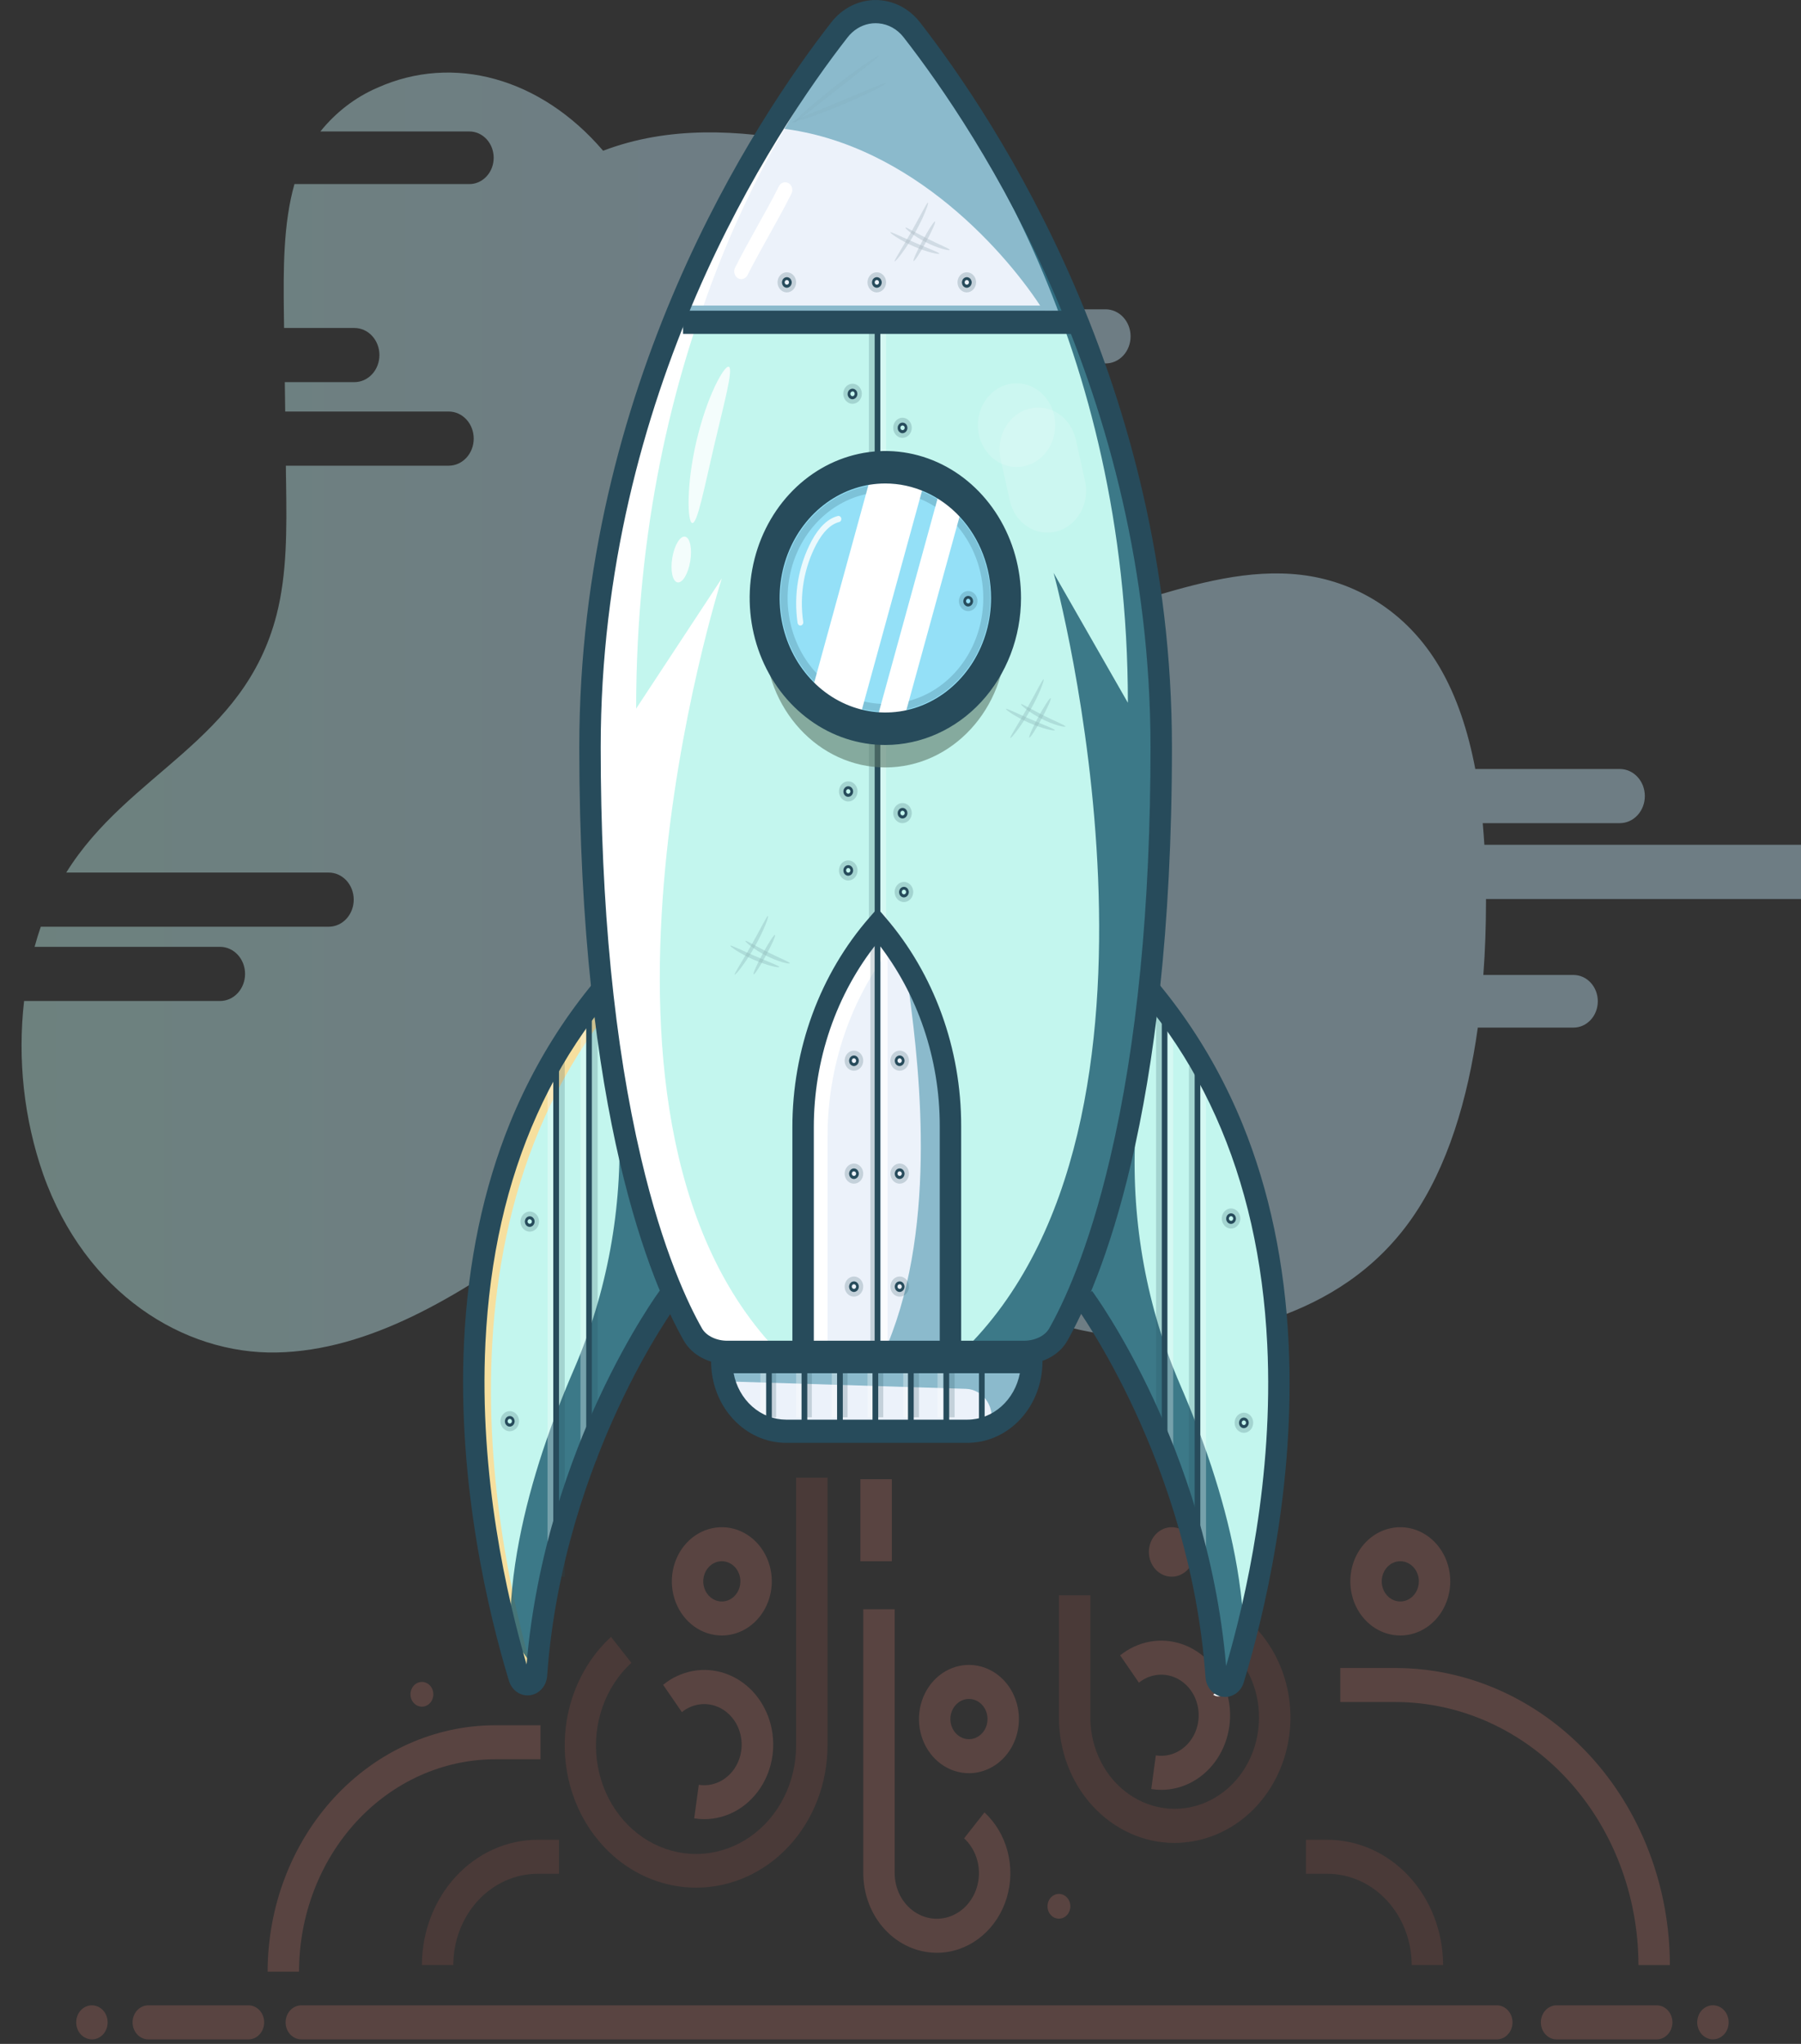 <svg width="141" height="160" viewBox="0 0 141 160" fill="none" xmlns="http://www.w3.org/2000/svg">
<rect x="0" y="0" width="141" height="160" fill="#333333" stroke="none"/>
<g id="rocket" clip-path="url(#clip0)">
<g id="Layer 1-2">
<path id="Vector" d="M56.734 106.468H80.992C80.992 107.913 80.462 109.299 79.518 110.321C78.575 111.343 77.295 111.918 75.961 111.918H61.767C60.433 111.918 59.153 111.343 58.21 110.321C57.266 109.299 56.736 107.913 56.736 106.468H56.734Z" fill="#ECF2FA"/>
<path id="Vector_2" d="M81.103 106.927C81.049 107.856 80.777 108.754 80.313 109.536C79.848 110.318 79.206 110.958 78.449 111.396C78.15 111.552 77.837 111.674 77.514 111.76L77.532 111.711C77.64 111.377 77.674 111.02 77.63 110.669C77.587 110.318 77.468 109.983 77.282 109.692C77.097 109.4 76.851 109.16 76.564 108.991C76.277 108.823 75.957 108.729 75.63 108.72L57.317 108.151C57.199 107.752 57.124 107.34 57.094 106.923C57.228 106.944 57.363 106.954 57.499 106.954H63.898V107.438H65.236V106.954H68.66C68.624 107.039 68.583 107.124 68.547 107.207L73.622 107.196V106.954H80.725C80.851 106.955 80.978 106.946 81.103 106.927Z" fill="#8BBACC"/>
<path id="Vector_3" d="M60.424 107.194H59.977V111.555H60.424V107.194Z" fill="#274B5B"/>
<path id="Vector_4" opacity="0.2" d="M60.764 107.194H60.316V110.949H60.764V107.194Z" fill="#274B5B"/>
<path id="Vector_5" opacity="0.2" d="M63.557 107.194H63.109V110.949H63.557V107.194Z" fill="#274B5B"/>
<path id="Vector_6" opacity="0.2" d="M69.151 107.194H68.703V110.949H69.151V107.194Z" fill="#274B5B"/>
<path id="Vector_7" opacity="0.2" d="M71.944 107.194H71.496V110.949H71.944V107.194Z" fill="#274B5B"/>
<path id="Vector_8" opacity="0.2" d="M74.737 107.194H74.289V110.949H74.737V107.194Z" fill="#274B5B"/>
<path id="Vector_9" opacity="0.3" d="M73.846 107.194H73.398V110.949H73.846V107.194Z" fill="white"/>
<path id="Vector_10" opacity="0.3" d="M71.162 107.194H70.715V110.949H71.162V107.194Z" fill="white"/>
<path id="Vector_11" opacity="0.3" d="M68.365 107.194H67.918V110.949H68.365V107.194Z" fill="white"/>
<path id="Vector_12" opacity="0.3" d="M65.569 107.194H65.121V110.949H65.569V107.194Z" fill="white"/>
<path id="Vector_13" opacity="0.3" d="M62.776 107.194H62.328V110.949H62.776V107.194Z" fill="white"/>
<path id="Vector_14" opacity="0.3" d="M59.979 107.194H59.531V110.949H59.979V107.194Z" fill="white"/>
<path id="Vector_15" opacity="0.2" d="M66.354 107.194H65.906V110.949H66.354V107.194Z" fill="#274B5B"/>
<path id="Vector_16" d="M63.202 107.194H62.754V111.555H63.202V107.194Z" fill="#274B5B"/>
<path id="Vector_17" d="M65.983 107.194H65.535V111.555H65.983V107.194Z" fill="#274B5B"/>
<path id="Vector_18" d="M68.756 107.194H68.309V111.555H68.756V107.194Z" fill="#274B5B"/>
<path id="Vector_19" d="M74.311 107.194H73.863V111.555H74.311V107.194Z" fill="#274B5B"/>
<path id="Vector_20" d="M77.088 107.194H76.641V111.555H77.088V107.194Z" fill="#274B5B"/>
<path id="Vector_21" d="M71.534 107.194H71.086V111.555H71.534V107.194Z" fill="#274B5B"/>
<path id="Vector_22" opacity="0.4" d="M143.594 66.132H116.211C116.175 65.566 116.132 65.001 116.083 64.437H126.818C127.336 64.437 127.834 64.214 128.201 63.816C128.568 63.419 128.774 62.88 128.774 62.317C128.774 61.755 128.568 61.216 128.201 60.819C127.834 60.421 127.336 60.198 126.818 60.198H115.5C114.946 57.282 114.067 54.553 112.716 52.245C110.069 47.727 105.936 45.481 101.87 45.001C97.804 44.521 93.725 45.651 89.719 46.864C84.386 48.478 78.121 49.931 74.103 44.587C71.726 41.426 70.778 36.243 71.619 31.729C71.844 30.622 72.122 29.528 72.452 28.452H86.557C87.076 28.452 87.574 28.229 87.941 27.832C88.308 27.434 88.514 26.895 88.514 26.333C88.514 25.771 88.308 25.232 87.941 24.834C87.574 24.437 87.076 24.213 86.557 24.213H73.495C73.594 23.561 73.642 22.9 73.64 22.239C73.614 20.646 73.265 19.079 72.618 17.649C71.972 16.218 71.044 14.959 69.899 13.959C67.845 12.218 65.441 11.602 63.077 11.152C57.798 10.146 52.352 9.848 47.218 11.8C42.351 6.112 35.499 4.189 29.526 6.878C27.816 7.617 26.293 8.787 25.083 10.291H36.749C37.253 10.291 37.736 10.508 38.093 10.895C38.45 11.281 38.65 11.805 38.65 12.351C38.65 12.897 38.45 13.421 38.093 13.807C37.736 14.193 37.253 14.41 36.749 14.41H23.052C22.171 17.515 22.181 21.115 22.225 24.526C22.225 24.909 22.234 25.292 22.24 25.675H27.749C28.268 25.675 28.765 25.898 29.132 26.295C29.499 26.693 29.705 27.232 29.705 27.794C29.705 28.356 29.499 28.895 29.132 29.293C28.765 29.69 28.268 29.914 27.749 29.914H22.297L22.328 32.215H35.13C35.649 32.215 36.147 32.439 36.514 32.836C36.881 33.234 37.087 33.773 37.087 34.335C37.087 34.897 36.881 35.436 36.514 35.834C36.147 36.231 35.649 36.455 35.13 36.455H22.381C22.381 36.939 22.393 37.431 22.4 37.922C22.446 41.364 22.481 44.902 21.653 48.126C19.102 58.06 10.066 60.453 5.186 68.306H25.737C26.256 68.306 26.753 68.529 27.12 68.926C27.487 69.324 27.693 69.863 27.693 70.425C27.693 70.987 27.487 71.526 27.12 71.924C26.753 72.321 26.256 72.545 25.737 72.545H3.193C3.015 73.058 2.853 73.583 2.708 74.12H17.23C17.749 74.12 18.247 74.343 18.613 74.741C18.98 75.138 19.186 75.677 19.186 76.239C19.186 76.802 18.98 77.341 18.613 77.738C18.247 78.136 17.749 78.359 17.23 78.359H1.886C1.364 82.937 1.874 87.584 3.373 91.902C6.692 101.272 14.404 106.021 21.659 105.874C28.914 105.727 35.822 101.512 42.324 96.841C47.239 93.305 52.381 89.358 57.853 89.915C63.433 90.484 68.206 95.618 73.254 99.114C81.471 104.806 91.047 106.261 99.898 103.16C103.812 101.79 107.689 99.459 110.555 95.344C113.335 91.347 114.915 86.061 115.699 80.441H123.191C123.695 80.441 124.179 80.224 124.535 79.838C124.892 79.452 125.092 78.928 125.092 78.382C125.092 77.835 124.892 77.312 124.535 76.925C124.179 76.539 123.695 76.322 123.191 76.322H116.13C116.272 74.426 116.337 72.518 116.339 70.63V70.375H143.594C144.113 70.375 144.611 70.152 144.978 69.755C145.345 69.357 145.551 68.818 145.551 68.256C145.551 67.694 145.345 67.155 144.978 66.757C144.611 66.36 144.113 66.136 143.594 66.136V66.132Z" fill="url(#paint0_linear)"/>
<path id="Vector_23" d="M52.489 101.26C52.489 101.26 43.35 113.584 42.115 130.859C42.103 131.034 42.035 131.198 41.922 131.325C41.811 131.451 41.662 131.532 41.501 131.553C41.341 131.574 41.178 131.534 41.042 131.441C40.905 131.347 40.802 131.205 40.751 131.039C37.619 120.717 30.972 90.884 51.71 72.669" fill="url(#paint1_linear)"/>
<path id="Vector_24" d="M41.984 131.892C42.03 132.055 42.125 132.195 42.255 132.291C42.165 132.357 42.062 132.398 41.955 132.413C41.847 132.428 41.738 132.415 41.636 132.377C41.533 132.338 41.441 132.274 41.365 132.19C41.29 132.106 41.233 132.004 41.2 131.892C38.069 121.569 31.421 91.736 52.159 73.522L52.178 74.209C32.371 92.469 38.89 121.708 41.984 131.892Z" fill="#F6DF9E"/>
<path id="Vector_25" opacity="0.8" d="M39.935 127.899C39.882 123.109 41.009 118.088 42.49 113.592C43.255 111.29 44.097 109.13 44.928 107.209C47.534 101.19 48.748 94.575 48.465 87.934C48.301 84.09 48.167 79.781 48.167 75.941C49.805 73.743 49.249 73.544 51.486 71.58L52.27 100.167C52.27 100.167 43.128 112.491 41.894 129.766C41.89 129.874 41.864 129.979 41.818 130.074C41.772 130.17 41.707 130.253 41.628 130.319" fill="#1B5A6E"/>
<path id="Vector_26" d="M39.91 111.678C39.834 111.678 39.76 111.653 39.697 111.608C39.634 111.562 39.585 111.498 39.556 111.422C39.528 111.346 39.52 111.263 39.535 111.183C39.55 111.103 39.586 111.029 39.639 110.971C39.693 110.913 39.761 110.874 39.835 110.858C39.91 110.842 39.986 110.85 40.056 110.881C40.126 110.912 40.186 110.966 40.228 111.034C40.27 111.102 40.292 111.182 40.292 111.264C40.29 111.373 40.249 111.476 40.178 111.553C40.106 111.631 40.011 111.675 39.91 111.678ZM39.91 111.071C39.877 111.071 39.844 111.082 39.816 111.102C39.789 111.122 39.767 111.15 39.754 111.184C39.742 111.217 39.738 111.253 39.745 111.289C39.751 111.324 39.767 111.357 39.791 111.382C39.814 111.408 39.844 111.425 39.877 111.432C39.91 111.439 39.944 111.435 39.974 111.422C40.005 111.408 40.031 111.384 40.05 111.354C40.068 111.324 40.078 111.289 40.078 111.253C40.078 111.205 40.06 111.159 40.029 111.124C39.997 111.09 39.955 111.071 39.91 111.071Z" fill="#274B5B"/>
<path id="Vector_27" opacity="0.2" d="M39.91 112.04C39.766 112.04 39.626 111.994 39.506 111.907C39.387 111.821 39.294 111.698 39.239 111.554C39.184 111.411 39.169 111.252 39.197 111.1C39.226 110.947 39.295 110.807 39.396 110.697C39.498 110.587 39.627 110.512 39.768 110.482C39.909 110.451 40.055 110.467 40.188 110.527C40.321 110.586 40.434 110.687 40.514 110.816C40.594 110.946 40.636 111.098 40.636 111.253C40.636 111.462 40.559 111.661 40.423 111.809C40.287 111.956 40.102 112.039 39.91 112.04ZM39.91 110.949C39.855 110.949 39.801 110.967 39.755 111C39.709 111.033 39.673 111.08 39.652 111.136C39.631 111.191 39.625 111.252 39.636 111.31C39.647 111.369 39.673 111.423 39.713 111.465C39.752 111.507 39.801 111.536 39.855 111.548C39.91 111.559 39.966 111.553 40.017 111.53C40.068 111.507 40.111 111.469 40.142 111.419C40.173 111.369 40.189 111.311 40.189 111.251C40.19 111.211 40.183 111.171 40.169 111.134C40.155 111.097 40.135 111.063 40.109 111.035C40.083 111.006 40.052 110.984 40.018 110.968C39.983 110.953 39.947 110.945 39.91 110.945V110.949Z" fill="#274B5B"/>
<path id="Vector_28" d="M41.472 96.042C41.397 96.042 41.323 96.017 41.26 95.972C41.197 95.927 41.148 95.862 41.119 95.786C41.09 95.711 41.082 95.627 41.097 95.547C41.112 95.467 41.148 95.393 41.202 95.335C41.255 95.277 41.324 95.238 41.398 95.222C41.472 95.206 41.549 95.214 41.619 95.245C41.689 95.277 41.748 95.33 41.791 95.398C41.833 95.466 41.855 95.546 41.855 95.628C41.852 95.737 41.811 95.841 41.74 95.918C41.669 95.995 41.573 96.039 41.472 96.042ZM41.472 95.435C41.439 95.435 41.407 95.446 41.379 95.466C41.351 95.486 41.33 95.514 41.317 95.548C41.304 95.581 41.301 95.618 41.307 95.653C41.314 95.688 41.33 95.721 41.353 95.746C41.377 95.772 41.407 95.789 41.44 95.796C41.472 95.803 41.506 95.799 41.537 95.786C41.568 95.772 41.594 95.749 41.612 95.719C41.631 95.689 41.641 95.653 41.641 95.618C41.638 95.571 41.62 95.527 41.588 95.495C41.557 95.463 41.515 95.446 41.472 95.446V95.435Z" fill="#274B5B"/>
<path id="Vector_29" opacity="0.2" d="M41.471 96.414C41.327 96.413 41.187 96.366 41.069 96.279C40.95 96.192 40.858 96.068 40.804 95.924C40.75 95.781 40.736 95.623 40.765 95.471C40.793 95.318 40.863 95.179 40.965 95.069C41.067 94.96 41.196 94.886 41.337 94.856C41.477 94.826 41.623 94.842 41.756 94.902C41.888 94.961 42.001 95.062 42.081 95.191C42.16 95.321 42.203 95.472 42.203 95.628C42.202 95.731 42.183 95.834 42.146 95.93C42.109 96.025 42.055 96.112 41.987 96.186C41.919 96.258 41.839 96.316 41.75 96.356C41.661 96.395 41.566 96.415 41.471 96.414ZM41.471 95.323C41.415 95.323 41.361 95.341 41.316 95.374C41.27 95.408 41.234 95.455 41.213 95.51C41.192 95.565 41.186 95.626 41.197 95.685C41.208 95.743 41.234 95.797 41.273 95.839C41.312 95.882 41.362 95.91 41.416 95.922C41.47 95.934 41.526 95.928 41.577 95.905C41.628 95.882 41.672 95.843 41.703 95.793C41.733 95.744 41.75 95.685 41.75 95.626C41.75 95.546 41.72 95.469 41.668 95.412C41.616 95.355 41.545 95.323 41.471 95.323Z" fill="#274B5B"/>
<path id="Vector_30" d="M96.379 96.042C96.303 96.042 96.229 96.017 96.166 95.972C96.103 95.927 96.054 95.862 96.025 95.786C95.996 95.711 95.989 95.627 96.003 95.547C96.018 95.467 96.055 95.393 96.108 95.335C96.162 95.277 96.23 95.238 96.304 95.222C96.378 95.206 96.455 95.214 96.525 95.245C96.595 95.277 96.655 95.33 96.697 95.398C96.739 95.466 96.761 95.546 96.761 95.628C96.759 95.737 96.718 95.841 96.646 95.918C96.575 95.995 96.479 96.039 96.379 96.042ZM96.379 95.435C96.345 95.435 96.313 95.446 96.285 95.466C96.257 95.486 96.236 95.514 96.223 95.548C96.21 95.581 96.207 95.618 96.213 95.653C96.22 95.688 96.236 95.721 96.26 95.746C96.283 95.772 96.313 95.789 96.346 95.796C96.378 95.803 96.412 95.799 96.443 95.786C96.474 95.772 96.5 95.749 96.519 95.719C96.537 95.689 96.547 95.653 96.547 95.618C96.544 95.571 96.526 95.527 96.494 95.495C96.463 95.463 96.422 95.446 96.379 95.446V95.435Z" fill="#274B5B"/>
<path id="Vector_31" opacity="0.2" d="M96.379 96.414C96.235 96.414 96.095 96.368 95.975 96.282C95.856 96.195 95.763 96.073 95.708 95.929C95.653 95.785 95.638 95.627 95.666 95.474C95.694 95.322 95.763 95.182 95.865 95.072C95.967 94.962 96.096 94.887 96.237 94.856C96.378 94.826 96.524 94.842 96.657 94.901C96.789 94.961 96.903 95.061 96.983 95.191C97.062 95.32 97.105 95.472 97.105 95.628C97.105 95.836 97.028 96.036 96.892 96.183C96.756 96.331 96.571 96.414 96.379 96.414ZM96.379 95.324C96.324 95.325 96.27 95.344 96.225 95.377C96.18 95.411 96.145 95.459 96.125 95.514C96.105 95.569 96.1 95.63 96.111 95.688C96.123 95.746 96.149 95.799 96.188 95.841C96.228 95.883 96.277 95.911 96.331 95.922C96.385 95.934 96.441 95.928 96.491 95.905C96.542 95.882 96.585 95.844 96.616 95.794C96.647 95.745 96.663 95.687 96.663 95.628C96.664 95.588 96.656 95.547 96.642 95.51C96.628 95.473 96.607 95.439 96.58 95.411C96.554 95.382 96.522 95.36 96.488 95.345C96.453 95.33 96.416 95.323 96.379 95.324Z" fill="#274B5B"/>
<path id="Vector_32" d="M96.043 96.042C95.967 96.042 95.893 96.017 95.83 95.972C95.767 95.927 95.718 95.862 95.689 95.786C95.66 95.711 95.653 95.627 95.668 95.547C95.682 95.467 95.719 95.393 95.772 95.335C95.826 95.277 95.894 95.238 95.968 95.222C96.042 95.206 96.119 95.214 96.189 95.245C96.259 95.277 96.319 95.33 96.361 95.398C96.403 95.466 96.425 95.546 96.425 95.628C96.423 95.737 96.382 95.841 96.311 95.918C96.239 95.995 96.143 96.039 96.043 96.042ZM96.043 95.435C96.009 95.435 95.977 95.446 95.949 95.466C95.921 95.486 95.9 95.514 95.887 95.548C95.874 95.581 95.871 95.618 95.878 95.653C95.884 95.688 95.9 95.721 95.924 95.746C95.947 95.772 95.977 95.789 96.01 95.796C96.043 95.803 96.076 95.799 96.107 95.786C96.138 95.772 96.164 95.749 96.183 95.719C96.201 95.689 96.211 95.653 96.211 95.618C96.209 95.571 96.19 95.527 96.159 95.495C96.127 95.463 96.086 95.446 96.043 95.446V95.435Z" fill="#274B5B"/>
<path id="Vector_33" opacity="0.2" d="M96.039 96.414C95.895 96.414 95.755 96.368 95.635 96.282C95.516 96.195 95.423 96.073 95.368 95.929C95.313 95.785 95.298 95.627 95.326 95.474C95.355 95.322 95.424 95.182 95.525 95.072C95.627 94.962 95.756 94.887 95.897 94.856C96.038 94.826 96.184 94.842 96.317 94.901C96.45 94.961 96.563 95.061 96.643 95.191C96.722 95.32 96.765 95.472 96.765 95.628C96.765 95.836 96.688 96.036 96.552 96.183C96.416 96.331 96.231 96.414 96.039 96.414ZM96.039 95.324C95.984 95.324 95.93 95.341 95.884 95.374C95.838 95.408 95.802 95.455 95.781 95.51C95.76 95.565 95.754 95.626 95.765 95.685C95.776 95.743 95.802 95.797 95.841 95.84C95.88 95.882 95.93 95.91 95.984 95.922C96.038 95.934 96.095 95.928 96.146 95.905C96.197 95.882 96.24 95.843 96.271 95.794C96.302 95.744 96.318 95.686 96.318 95.626C96.318 95.546 96.288 95.469 96.236 95.412C96.184 95.355 96.113 95.324 96.039 95.324Z" fill="#274B5B"/>
<path id="Vector_34" d="M43.764 83.695H43.316V123.426H43.764V83.695Z" fill="#274B5B"/>
<path id="Vector_35" opacity="0.2" d="M44.213 82.726H43.766V123.426H44.213V82.726Z" fill="#274B5B"/>
<path id="Vector_36" opacity="0.3" d="M43.315 83.695H42.867V123.426H43.315V83.695Z" fill="white"/>
<path id="Vector_37" d="M46.338 78.487H45.891V114.341H46.338V78.487Z" fill="#274B5B"/>
<path id="Vector_38" opacity="0.2" d="M46.787 78.487H46.34V114.341H46.787V78.487Z" fill="#274B5B"/>
<path id="Vector_39" opacity="0.3" d="M45.893 78.487H45.445V114.341H45.893V78.487Z" fill="white"/>
<path id="Vector_40" opacity="0.2" d="M91.95 144.27C89.548 144.265 87.246 143.227 85.549 141.385C83.853 139.543 82.901 137.046 82.902 134.444V124.881H85.362V134.444C85.362 135.645 85.641 136.826 86.174 137.88C86.706 138.933 87.475 139.824 88.409 140.471C89.343 141.117 90.412 141.499 91.519 141.58C92.624 141.661 93.732 141.44 94.738 140.935C95.744 140.431 96.617 139.661 97.276 138.695C97.935 137.729 98.359 136.6 98.508 135.41C98.658 134.22 98.529 133.008 98.133 131.887C97.737 130.765 97.086 129.77 96.242 128.992L97.835 126.961C99.201 128.219 100.192 129.887 100.683 131.755C101.174 133.623 101.142 135.606 100.592 137.454C100.043 139.303 98.999 140.933 97.594 142.139C96.189 143.345 94.486 144.073 92.699 144.23C92.448 144.257 92.198 144.27 91.95 144.27Z" fill="#A7594E"/>
<path id="Vector_41" opacity="0.2" d="M90.928 140.113C90.662 140.113 90.395 140.092 90.132 140.049L90.489 137.412C90.966 137.488 91.452 137.435 91.906 137.258C92.359 137.081 92.766 136.786 93.088 136.399C93.412 136.011 93.641 135.544 93.758 135.037C93.874 134.53 93.873 134 93.755 133.494C93.638 132.988 93.406 132.521 93.082 132.135C92.758 131.749 92.351 131.455 91.897 131.28C91.443 131.104 90.956 131.053 90.48 131.13C90.003 131.207 89.552 131.411 89.165 131.722L87.695 129.584C88.38 129.033 89.175 128.666 90.016 128.512C90.857 128.359 91.719 128.423 92.532 128.701C93.346 128.979 94.087 129.461 94.694 130.109C95.302 130.757 95.759 131.552 96.028 132.429C96.297 133.305 96.371 134.238 96.243 135.151C96.114 136.065 95.788 136.932 95.29 137.682C94.792 138.432 94.137 139.043 93.379 139.466C92.621 139.889 91.781 140.11 90.928 140.113Z" fill="#F08778"/>
<path id="Vector_42" opacity="0.2" d="M91.734 123.426C92.722 123.426 93.522 122.559 93.522 121.489C93.522 120.419 92.722 119.551 91.734 119.551C90.746 119.551 89.945 120.419 89.945 121.489C89.945 122.559 90.746 123.426 91.734 123.426Z" fill="#F08778"/>
<path id="Vector_43" d="M95.257 132.264C95.211 132.427 95.115 132.568 94.985 132.664C95.075 132.729 95.178 132.771 95.286 132.786C95.393 132.8 95.502 132.788 95.605 132.749C95.707 132.71 95.799 132.646 95.875 132.562C95.951 132.478 96.007 132.376 96.04 132.264C99.172 121.942 105.819 92.109 85.082 73.894L85.062 74.581C104.87 92.831 98.348 122.062 95.257 132.264Z" fill="white"/>
<path id="Vector_44" d="M84.84 102.471C84.84 102.471 93.979 114.795 95.213 132.07C95.226 132.244 95.294 132.409 95.406 132.535C95.518 132.662 95.667 132.742 95.828 132.764C95.988 132.785 96.151 132.745 96.287 132.652C96.424 132.558 96.527 132.416 96.578 132.25C99.71 121.927 106.357 92.094 85.619 73.88" fill="url(#paint2_linear)"/>
<path id="Vector_45" opacity="0.8" d="M97.397 129.112C97.45 124.322 96.323 119.301 94.842 114.805C94.078 112.503 93.235 110.342 92.404 108.422C89.799 102.403 88.585 95.788 88.867 89.147C89.031 85.303 89.165 80.994 89.165 77.154C87.527 74.956 88.084 74.757 85.846 72.793L85.062 101.38C85.062 101.38 94.204 113.704 95.438 130.979C95.443 131.085 95.47 131.189 95.516 131.283C95.562 131.377 95.626 131.459 95.704 131.523" fill="#1B5A6E"/>
<path id="Vector_46" d="M97.382 111.798C97.307 111.798 97.233 111.773 97.17 111.728C97.107 111.682 97.058 111.618 97.029 111.542C97 111.466 96.993 111.383 97.007 111.303C97.022 111.223 97.058 111.149 97.112 111.091C97.165 111.033 97.234 110.994 97.308 110.978C97.382 110.962 97.459 110.97 97.529 111.001C97.599 111.032 97.659 111.086 97.701 111.154C97.743 111.222 97.765 111.302 97.765 111.384C97.763 111.493 97.722 111.596 97.65 111.673C97.579 111.75 97.483 111.795 97.382 111.798ZM97.382 111.191C97.349 111.191 97.317 111.202 97.289 111.222C97.261 111.242 97.24 111.27 97.227 111.304C97.214 111.337 97.211 111.373 97.217 111.409C97.224 111.444 97.24 111.477 97.263 111.502C97.287 111.528 97.317 111.545 97.35 111.552C97.382 111.559 97.416 111.555 97.447 111.542C97.478 111.528 97.504 111.504 97.522 111.474C97.541 111.444 97.551 111.409 97.551 111.373C97.55 111.325 97.532 111.279 97.501 111.246C97.469 111.212 97.427 111.193 97.382 111.193V111.191Z" fill="#274B5B"/>
<path id="Vector_47" opacity="0.2" d="M97.386 112.162C97.243 112.162 97.102 112.116 96.983 112.029C96.864 111.943 96.77 111.82 96.715 111.676C96.66 111.533 96.646 111.375 96.674 111.222C96.702 111.069 96.771 110.929 96.873 110.819C96.975 110.709 97.104 110.634 97.245 110.604C97.386 110.574 97.532 110.589 97.664 110.649C97.797 110.708 97.91 110.809 97.99 110.938C98.07 111.068 98.113 111.22 98.113 111.375C98.112 111.584 98.035 111.784 97.899 111.931C97.763 112.078 97.579 112.161 97.386 112.162ZM97.386 111.071C97.331 111.071 97.277 111.089 97.231 111.122C97.186 111.155 97.15 111.202 97.129 111.258C97.108 111.313 97.102 111.374 97.113 111.432C97.124 111.491 97.15 111.545 97.189 111.587C97.228 111.629 97.278 111.658 97.332 111.67C97.386 111.681 97.442 111.675 97.493 111.653C97.544 111.63 97.588 111.591 97.618 111.541C97.649 111.492 97.665 111.433 97.665 111.373C97.665 111.334 97.658 111.294 97.644 111.258C97.63 111.221 97.61 111.188 97.584 111.16C97.558 111.132 97.527 111.109 97.493 111.094C97.459 111.079 97.423 111.071 97.386 111.071Z" fill="#274B5B"/>
<path id="Vector_48" d="M93.975 83.575H93.527V124.517H93.975V83.575Z" fill="#274B5B"/>
<path id="Vector_49" opacity="0.2" d="M93.53 83.453H93.082V121.124H93.53V83.453Z" fill="#274B5B"/>
<path id="Vector_50" opacity="0.3" d="M94.42 84.786H93.973V124.517H94.42V84.786Z" fill="white"/>
<path id="Vector_51" d="M91.401 79.578H90.953V115.432H91.401V79.578Z" fill="#274B5B"/>
<path id="Vector_52" opacity="0.2" d="M90.955 79.578H90.508V114.221H90.955V79.578Z" fill="#274B5B"/>
<path id="Vector_53" opacity="0.3" d="M91.85 79.578H91.402V115.432H91.85V79.578Z" fill="white"/>
<path id="Vector_54" d="M95.922 132.84C95.858 132.84 95.794 132.836 95.731 132.827C95.376 132.784 95.047 132.607 94.801 132.328C94.554 132.049 94.405 131.685 94.38 131.3C93.18 114.493 84.277 102.322 84.188 102.193L85.495 101.055C85.59 101.183 87.864 104.272 90.314 109.541C92.511 114.263 95.249 121.671 95.992 130.422C97.508 125.248 99.722 115.668 99.212 105.232C98.566 91.999 93.814 81.406 85.091 73.747L86.148 72.336C90.97 76.521 94.791 81.902 97.288 88.025C99.371 93.15 100.582 98.906 100.886 105.137C101.434 116.364 98.922 126.597 97.374 131.697C97.274 132.029 97.08 132.319 96.819 132.524C96.558 132.729 96.244 132.84 95.922 132.84Z" fill="#274B5B"/>
<path id="Vector_55" opacity="0.2" d="M19.5 159.645H11.561C11.243 159.631 10.943 159.485 10.722 159.236C10.502 158.988 10.379 158.657 10.379 158.313C10.379 157.968 10.502 157.637 10.722 157.389C10.943 157.141 11.243 156.994 11.561 156.981H19.5C19.818 156.994 20.119 157.141 20.339 157.389C20.559 157.637 20.682 157.968 20.682 158.313C20.682 158.657 20.559 158.988 20.339 159.236C20.119 159.485 19.818 159.631 19.5 159.645Z" fill="#F08778"/>
<path id="Vector_56" opacity="0.2" d="M54.508 147.768C52.402 147.771 50.345 147.073 48.617 145.769C46.889 144.464 45.572 142.617 44.844 140.476C44.116 138.335 44.013 136.003 44.549 133.796C45.084 131.59 46.232 129.614 47.837 128.137L49.431 130.168C48.426 131.089 47.652 132.27 47.18 133.601C46.707 134.932 46.553 136.371 46.729 137.784C46.906 139.197 47.409 140.54 48.191 141.687C48.973 142.834 50.009 143.749 51.204 144.348C52.399 144.946 53.714 145.209 55.028 145.111C56.341 145.014 57.611 144.56 58.719 143.79C59.828 143.021 60.739 141.961 61.37 140.709C62 139.458 62.33 138.054 62.327 136.628V115.674H64.786V136.63C64.787 138.092 64.521 139.541 64.004 140.892C63.488 142.244 62.731 143.472 61.776 144.506C60.822 145.54 59.688 146.361 58.441 146.92C57.193 147.48 55.856 147.768 54.506 147.768H54.508Z" fill="#A7594E"/>
<path id="Vector_57" opacity="0.2" d="M73.335 152.866C71.81 152.863 70.347 152.205 69.269 151.035C68.191 149.865 67.586 148.28 67.586 146.627V125.976H70.045V146.629C70.045 147.229 70.184 147.819 70.45 148.345C70.716 148.871 71.1 149.316 71.567 149.639C72.033 149.962 72.567 150.153 73.12 150.194C73.672 150.234 74.225 150.124 74.727 149.872C75.23 149.62 75.666 149.236 75.995 148.753C76.324 148.271 76.536 147.707 76.611 147.113C76.686 146.518 76.621 145.913 76.424 145.353C76.226 144.793 75.901 144.296 75.479 143.907L77.073 141.877C77.94 142.676 78.57 143.736 78.881 144.922C79.193 146.109 79.173 147.369 78.823 148.543C78.474 149.717 77.811 150.752 76.919 151.518C76.026 152.285 74.944 152.747 73.809 152.847C73.651 152.86 73.493 152.866 73.335 152.866Z" fill="#F08778"/>
<path id="Vector_58" opacity="0.2" d="M69.819 115.794H67.359V122.215H69.819V115.794Z" fill="#F08778"/>
<path id="Vector_59" opacity="0.2" d="M55.145 142.407C54.879 142.407 54.612 142.385 54.348 142.343L54.708 139.716C55.184 139.792 55.671 139.739 56.125 139.562C56.578 139.385 56.984 139.09 57.307 138.702C57.63 138.315 57.86 137.847 57.977 137.341C58.093 136.834 58.092 136.304 57.974 135.798C57.856 135.292 57.625 134.825 57.301 134.439C56.977 134.052 56.57 133.759 56.116 133.583C55.662 133.408 55.175 133.357 54.699 133.434C54.222 133.511 53.77 133.715 53.383 134.026L51.914 131.888C52.598 131.334 53.394 130.964 54.235 130.808C55.077 130.652 55.941 130.715 56.756 130.992C57.571 131.269 58.314 131.751 58.923 132.399C59.532 133.048 59.99 133.844 60.26 134.721C60.529 135.599 60.603 136.534 60.474 137.448C60.345 138.363 60.017 139.231 59.517 139.981C59.018 140.732 58.361 141.343 57.601 141.765C56.841 142.186 55.999 142.406 55.145 142.407Z" fill="#F08778"/>
<path id="Vector_60" opacity="0.2" d="M75.859 138.809C75.085 138.809 74.328 138.561 73.684 138.095C73.041 137.629 72.539 136.967 72.243 136.193C71.947 135.418 71.87 134.566 72.02 133.743C72.171 132.921 72.544 132.166 73.091 131.573C73.639 130.98 74.336 130.576 75.095 130.413C75.854 130.249 76.641 130.333 77.356 130.654C78.071 130.975 78.682 131.518 79.112 132.215C79.542 132.912 79.772 133.732 79.772 134.57C79.77 135.694 79.358 136.771 78.624 137.566C77.891 138.361 76.896 138.808 75.859 138.809ZM75.859 132.995C75.571 132.995 75.29 133.087 75.051 133.261C74.812 133.434 74.625 133.68 74.515 133.967C74.405 134.255 74.376 134.572 74.432 134.878C74.489 135.183 74.627 135.464 74.83 135.684C75.034 135.904 75.293 136.054 75.575 136.115C75.857 136.176 76.149 136.145 76.415 136.026C76.681 135.906 76.908 135.704 77.068 135.445C77.228 135.186 77.313 134.882 77.313 134.57C77.312 134.153 77.159 133.752 76.886 133.457C76.614 133.162 76.244 132.996 75.859 132.995Z" fill="#F08778"/>
<path id="Vector_61" opacity="0.2" d="M56.511 128.029C55.737 128.029 54.98 127.781 54.337 127.315C53.693 126.849 53.192 126.187 52.895 125.413C52.599 124.638 52.522 123.786 52.673 122.963C52.824 122.141 53.197 121.386 53.744 120.793C54.291 120.2 54.988 119.796 55.748 119.633C56.507 119.469 57.293 119.553 58.008 119.874C58.724 120.195 59.335 120.738 59.765 121.435C60.195 122.132 60.424 122.952 60.424 123.79C60.423 124.914 60.01 125.991 59.276 126.786C58.543 127.581 57.548 128.028 56.511 128.029ZM56.511 122.215C56.223 122.215 55.942 122.308 55.703 122.481C55.464 122.654 55.278 122.9 55.167 123.188C55.057 123.475 55.029 123.792 55.085 124.098C55.141 124.403 55.279 124.684 55.483 124.904C55.686 125.124 55.945 125.275 56.227 125.335C56.509 125.396 56.802 125.365 57.067 125.246C57.333 125.126 57.56 124.925 57.72 124.666C57.88 124.406 57.965 124.102 57.965 123.79C57.965 123.373 57.811 122.972 57.539 122.677C57.266 122.382 56.897 122.216 56.511 122.215Z" fill="#F08778"/>
<path id="Vector_62" opacity="0.2" d="M109.628 128.029C108.854 128.029 108.098 127.781 107.454 127.315C106.811 126.849 106.309 126.187 106.013 125.413C105.717 124.638 105.639 123.786 105.79 122.963C105.941 122.141 106.314 121.386 106.861 120.793C107.408 120.2 108.106 119.796 108.865 119.633C109.624 119.469 110.411 119.553 111.126 119.874C111.841 120.195 112.452 120.738 112.882 121.435C113.312 122.132 113.541 122.952 113.541 123.79C113.54 124.914 113.127 125.991 112.394 126.786C111.66 127.581 110.666 128.028 109.628 128.029ZM109.628 122.215C109.341 122.215 109.059 122.308 108.82 122.481C108.581 122.654 108.395 122.9 108.285 123.188C108.175 123.475 108.146 123.792 108.202 124.098C108.258 124.403 108.397 124.684 108.6 124.904C108.803 125.124 109.062 125.275 109.344 125.335C109.627 125.396 109.919 125.365 110.185 125.246C110.45 125.126 110.677 124.925 110.837 124.666C110.997 124.406 111.082 124.102 111.082 123.79C111.082 123.373 110.928 122.972 110.656 122.677C110.383 122.382 110.014 122.216 109.628 122.215Z" fill="#F08778"/>
<path id="Vector_63" opacity="0.2" d="M33.031 133.601C33.525 133.601 33.926 133.168 33.926 132.633C33.926 132.098 33.525 131.664 33.031 131.664C32.537 131.664 32.137 132.098 32.137 132.633C32.137 133.168 32.537 133.601 33.031 133.601Z" fill="#F08778"/>
<path id="Vector_64" opacity="0.2" d="M82.902 150.196C83.396 150.196 83.797 149.762 83.797 149.227C83.797 148.692 83.396 148.258 82.902 148.258C82.408 148.258 82.008 148.692 82.008 149.227C82.008 149.762 82.408 150.196 82.902 150.196Z" fill="#F08778"/>
<path id="Vector_65" opacity="0.2" d="M112.979 153.83H110.52C110.518 151.935 109.822 150.118 108.584 148.778C107.347 147.438 105.669 146.685 103.92 146.683H102.242V144.019H103.92C106.321 144.022 108.624 145.056 110.322 146.896C112.02 148.735 112.976 151.229 112.979 153.83Z" fill="#A7594E"/>
<path id="Vector_66" opacity="0.2" d="M23.412 154.344H20.953C20.958 149.229 22.836 144.325 26.175 140.709C29.515 137.093 34.042 135.059 38.764 135.055H42.316V137.719H38.764C34.694 137.722 30.791 139.474 27.913 142.591C25.035 145.708 23.416 149.935 23.412 154.344Z" fill="#F08778"/>
<path id="Vector_67" opacity="0.2" d="M130.735 153.83H128.274C128.268 148.372 126.265 143.139 122.702 139.278C119.14 135.418 114.31 133.246 109.271 133.237H104.93V130.573H109.271C114.962 130.582 120.418 133.035 124.441 137.395C128.465 141.755 130.728 147.666 130.735 153.83Z" fill="#F08778"/>
<path id="Vector_68" opacity="0.2" d="M35.489 153.83H33.031C33.034 151.229 33.989 148.736 35.687 146.896C37.385 145.057 39.687 144.022 42.088 144.019H43.766V146.683H42.088C40.339 146.685 38.661 147.438 37.424 148.778C36.187 150.118 35.491 151.935 35.489 153.83Z" fill="#A7594E"/>
<path id="Vector_69" opacity="0.2" d="M117.233 159.645H23.638C23.473 159.652 23.308 159.622 23.153 159.559C22.998 159.495 22.857 159.398 22.737 159.274C22.618 159.149 22.523 159 22.458 158.835C22.393 158.67 22.359 158.492 22.359 158.313C22.359 158.133 22.393 157.956 22.458 157.79C22.523 157.625 22.618 157.476 22.737 157.352C22.857 157.227 22.998 157.13 23.153 157.067C23.308 157.003 23.473 156.974 23.638 156.981H117.233C117.551 156.994 117.851 157.14 118.071 157.389C118.292 157.637 118.415 157.968 118.415 158.313C118.415 158.657 118.292 158.988 118.071 159.236C117.851 159.485 117.551 159.631 117.233 159.645Z" fill="#F08778"/>
<path id="Vector_70" opacity="0.2" d="M7.199 159.645C7.118 159.645 7.038 159.636 6.959 159.618C6.879 159.601 6.802 159.576 6.727 159.543C6.653 159.509 6.582 159.468 6.515 159.421C6.447 159.373 6.383 159.317 6.324 159.256C6.21 159.132 6.119 158.985 6.058 158.823C6.028 158.742 6.005 158.658 5.989 158.572C5.957 158.4 5.957 158.223 5.989 158.051C6.005 157.965 6.028 157.881 6.058 157.8C6.09 157.72 6.127 157.644 6.171 157.571C6.261 157.425 6.377 157.3 6.511 157.202C6.579 157.155 6.65 157.114 6.723 157.08C6.798 157.047 6.876 157.023 6.955 157.006C7.114 156.97 7.277 156.97 7.436 157.006C7.515 157.023 7.593 157.047 7.668 157.08C7.742 157.114 7.812 157.155 7.88 157.202C8.014 157.3 8.13 157.425 8.22 157.571C8.264 157.644 8.301 157.72 8.333 157.8C8.363 157.882 8.387 157.965 8.403 158.051C8.435 158.223 8.435 158.4 8.403 158.572C8.387 158.658 8.363 158.742 8.333 158.823C8.301 158.903 8.264 158.98 8.22 159.053C8.176 159.127 8.124 159.196 8.067 159.26C8.008 159.321 7.944 159.377 7.876 159.425C7.809 159.473 7.738 159.513 7.664 159.547C7.589 159.58 7.512 159.605 7.433 159.622C7.356 159.638 7.278 159.646 7.199 159.645Z" fill="#F08778"/>
<path id="Vector_71" opacity="0.2" d="M129.754 159.645H121.815C121.497 159.631 121.197 159.485 120.976 159.236C120.756 158.988 120.633 158.657 120.633 158.313C120.633 157.968 120.756 157.637 120.976 157.389C121.197 157.141 121.497 156.994 121.815 156.981H129.752C130.07 156.994 130.371 157.141 130.591 157.389C130.811 157.637 130.934 157.968 130.934 158.313C130.934 158.657 130.811 158.988 130.591 159.236C130.371 159.485 130.07 159.631 129.752 159.645H129.754Z" fill="#F08778"/>
<path id="Vector_72" opacity="0.2" d="M134.11 159.645C134.029 159.645 133.949 159.636 133.87 159.618C133.79 159.601 133.713 159.576 133.638 159.543C133.564 159.509 133.493 159.469 133.426 159.421C133.358 159.373 133.294 159.317 133.235 159.256C133.178 159.192 133.126 159.123 133.082 159.049C133.038 158.976 133.001 158.899 132.969 158.819C132.939 158.738 132.916 158.654 132.899 158.568C132.867 158.396 132.867 158.219 132.899 158.047C132.916 157.961 132.939 157.877 132.969 157.796C133.001 157.716 133.038 157.639 133.082 157.567C133.172 157.421 133.288 157.296 133.422 157.198C133.49 157.151 133.561 157.11 133.634 157.076C133.709 157.043 133.787 157.018 133.866 157.002C134.025 156.966 134.188 156.966 134.347 157.002C134.426 157.018 134.504 157.043 134.579 157.076C134.652 157.11 134.723 157.151 134.791 157.198C134.925 157.296 135.041 157.421 135.131 157.567C135.175 157.64 135.212 157.716 135.244 157.796C135.274 157.877 135.297 157.961 135.313 158.047C135.345 158.219 135.345 158.396 135.313 158.568C135.297 158.654 135.274 158.738 135.244 158.819C135.212 158.899 135.175 158.976 135.131 159.049C135.087 159.123 135.035 159.192 134.978 159.256C134.919 159.317 134.855 159.373 134.787 159.421C134.72 159.469 134.649 159.509 134.575 159.543C134.5 159.576 134.423 159.601 134.344 159.618C134.267 159.635 134.189 159.644 134.11 159.645Z" fill="#F08778"/>
<path id="Vector_73" d="M41.297 132.718C40.974 132.717 40.658 132.606 40.397 132.4C40.136 132.193 39.942 131.902 39.843 131.569C38.295 126.469 35.782 116.235 36.331 105.008C36.635 98.778 37.846 93.022 39.929 87.897C42.426 81.774 46.247 76.392 51.069 72.207L52.125 73.619C43.403 81.277 38.652 91.871 38.005 105.104C37.494 115.54 39.709 125.115 41.224 130.294C41.968 121.542 44.706 114.134 46.903 109.413C49.355 104.147 51.627 101.059 51.722 100.927L53.029 102.065C52.995 102.113 50.736 105.17 48.378 110.274C46.196 114.973 43.464 122.414 42.837 131.18C42.812 131.565 42.663 131.929 42.416 132.208C42.169 132.487 41.84 132.663 41.486 132.707C41.423 132.715 41.36 132.718 41.297 132.718Z" fill="#274B5B"/>
<path id="Vector_74" d="M70.639 1.188C70.406 0.902 70.119 0.672 69.798 0.515C69.477 0.358 69.128 0.277 68.776 0.277C68.424 0.277 68.075 0.358 67.754 0.515C67.433 0.672 67.146 0.902 66.913 1.188C61.544 7.772 46.406 28.941 46.406 58.532C46.406 87.495 52.204 100.5 54.466 104.47C54.949 105.319 55.995 105.863 57.141 105.863H80.394C81.54 105.863 82.597 105.321 83.069 104.47C85.329 100.5 91.128 87.497 91.128 58.532C91.14 28.941 76.01 7.77 70.639 1.188Z" fill="url(#paint3_linear)"/>
<path id="Vector_75" d="M68.924 25.675H68.477V105.621H68.924V25.675Z" fill="#274B5B"/>
<path id="Vector_76" opacity="0.2" d="M68.479 25.675H68.031V105.621H68.479V25.675Z" fill="#274B5B"/>
<path id="Vector_77" opacity="0.3" d="M69.373 25.675H68.926V105.621H69.373V25.675Z" fill="white"/>
<path id="Vector_78" d="M83.572 24.948H53.504C55.338 20.169 57.49 15.541 59.943 11.101C60.157 10.713 60.37 10.334 60.581 9.964C62.783 6.392 64.722 3.653 66.088 1.838C66.337 1.506 66.652 1.239 67.008 1.055C67.365 0.871 67.754 0.776 68.149 0.776C68.544 0.776 68.934 0.871 69.29 1.055C69.647 1.239 69.961 1.506 70.21 1.838C73.083 5.705 75.72 9.771 78.103 14.011L78.18 14.15C79.945 17.312 81.785 20.926 83.572 24.948Z" fill="#ECF2FA"/>
<path id="Vector_79" d="M83.349 24.393L81.706 24.344C78.991 20.04 71.478 11.26 61.121 10.049C61.312 9.662 62.077 8.662 62.268 8.292C63.754 5.644 65.107 4.075 66.213 2.378C66.51 1.927 66.9 1.558 67.352 1.3C67.805 1.043 68.307 0.906 68.818 0.898C69.329 0.891 69.835 1.014 70.294 1.259C70.752 1.503 71.151 1.861 71.459 2.304C73.79 5.684 75.911 9.23 77.808 12.916C77.831 12.961 78.079 13.007 78.102 13.055C79.715 16.224 82.679 17.973 83.349 24.393Z" fill="#8BBACC"/>
<path id="Vector_80" d="M58.039 21.852C57.942 21.851 57.847 21.824 57.763 21.772C57.679 21.72 57.609 21.645 57.559 21.555C57.51 21.465 57.483 21.363 57.481 21.258C57.478 21.153 57.502 21.05 57.547 20.957C58.092 19.873 58.694 18.784 59.284 17.728C59.858 16.706 60.442 15.659 60.966 14.609C60.999 14.535 61.045 14.469 61.103 14.415C61.16 14.362 61.227 14.321 61.299 14.296C61.371 14.271 61.447 14.262 61.522 14.269C61.598 14.277 61.671 14.301 61.738 14.341C61.804 14.38 61.863 14.433 61.91 14.498C61.957 14.562 61.991 14.636 62.011 14.716C62.03 14.795 62.035 14.878 62.024 14.959C62.013 15.04 61.987 15.119 61.948 15.189C61.413 16.253 60.817 17.321 60.242 18.354C59.666 19.386 59.061 20.473 58.522 21.535C58.475 21.629 58.405 21.709 58.32 21.764C58.235 21.82 58.138 21.85 58.039 21.852Z" fill="white"/>
<g id="Group" opacity="0.4">
<path id="Vector_81" opacity="0.4" d="M74.36 46.866C75.079 45.603 75.591 44.533 75.669 44.572C75.748 44.612 75.333 45.748 74.603 47.027C73.873 48.306 73.12 49.219 73.062 49.166C73.005 49.112 73.645 48.131 74.36 46.866Z" fill="#426270"/>
<path id="Vector_82" opacity="0.4" d="M75.504 47.674C75.968 46.82 76.288 46.093 76.22 46.05C76.151 46.006 75.72 46.663 75.257 47.516C74.794 48.37 74.473 49.097 74.542 49.141C74.61 49.184 75.041 48.527 75.504 47.674Z" fill="#426270"/>
<path id="Vector_83" opacity="0.4" d="M74.642 47.704C75.693 48.164 76.57 48.48 76.553 48.565C76.536 48.65 75.611 48.46 74.541 47.992C73.471 47.524 72.682 46.957 72.72 46.895C72.758 46.833 73.591 47.247 74.642 47.704Z" fill="#426270"/>
<path id="Vector_84" opacity="0.4" d="M75.646 47.4C76.601 47.884 77.402 48.188 77.381 48.275C77.36 48.362 76.5 48.174 75.527 47.681C74.554 47.189 73.868 46.59 73.912 46.529C73.956 46.466 74.69 46.918 75.646 47.4Z" fill="#426270"/>
</g>
<path id="Vector_85" d="M61.568 106.468H57.487C56.34 106.468 55.284 105.923 54.812 105.07C52.551 101.092 46.754 88.054 46.754 59.02C46.754 30.588 60.655 9.913 66.538 2.434C61.247 9.219 49.803 27.171 49.803 55.472L56.512 45.276C56.382 45.669 42.833 88.361 61.568 106.468Z" fill="white"/>
<path id="Vector_86" d="M58.827 105.921H57.71C56.563 105.921 55.506 105.377 55.035 104.524C52.772 100.546 46.98 87.51 46.98 58.476C46.98 30.044 60.872 9.366 66.755 1.894C63.753 5.748 58.747 13.224 54.994 24.166C51.144 33.532 48.091 45.146 48.091 58.472C48.091 87.506 53.888 100.544 56.148 104.522C56.632 105.379 57.681 105.921 58.827 105.921Z" fill="white"/>
<path id="Vector_87" opacity="0.8" d="M75.304 105.863H79.382C80.528 105.863 81.585 105.321 82.057 104.472C84.317 100.504 90.115 87.499 90.115 58.556C90.124 30.22 76.217 9.59 70.34 2.132C75.625 8.894 88.301 26.794 88.301 55.013L82.485 44.846C82.617 45.239 94.039 87.808 75.304 105.863Z" fill="#1B5A6E"/>
<g id="Group_2" opacity="0.9">
<path id="Vector_88" opacity="0.9" d="M54.527 34.521C54.718 33.711 54.947 32.913 55.213 32.128C55.431 31.488 55.682 30.861 55.966 30.251C56.458 29.216 56.886 28.632 57.063 28.713C57.241 28.794 57.153 29.518 56.914 30.628C56.794 31.18 56.641 31.839 56.467 32.557L55.907 34.9L55.368 37.258C55.204 37.984 55.049 38.634 54.913 39.182C54.636 40.282 54.403 40.965 54.202 40.942C54.002 40.919 53.889 40.193 53.914 39.025C53.932 38.343 53.986 37.662 54.076 36.986C54.187 36.157 54.338 35.334 54.527 34.521Z" fill="white"/>
</g>
<g id="Group_3" opacity="0.9">
<path id="Vector_89" opacity="0.9" d="M54.038 43.937C54.203 42.95 54.022 42.087 53.635 42.012C53.247 41.936 52.799 42.675 52.634 43.663C52.469 44.651 52.65 45.513 53.038 45.589C53.426 45.664 53.874 44.925 54.038 43.937Z" fill="white"/>
</g>
<g id="Group_4" opacity="0.2">
<path id="Vector_90" opacity="0.2" d="M65.326 6.799C66.253 6.073 67.115 5.44 67.747 5.003C68.38 4.566 68.787 4.316 68.81 4.357C68.833 4.398 68.466 4.703 67.854 5.185L65.487 7.048L63.121 8.911C62.514 9.385 62.128 9.668 62.103 9.637C62.078 9.606 62.42 9.26 62.997 8.739C63.574 8.217 64.401 7.532 65.326 6.799Z" fill="#426270"/>
<path id="Vector_91" opacity="0.2" d="M65.671 7.979C67.708 7.131 69.351 6.421 69.384 6.501C69.399 6.541 69.001 6.768 68.358 7.095C67.714 7.422 66.793 7.845 65.774 8.267C64.756 8.689 63.814 9.041 63.128 9.265C62.442 9.488 62.01 9.604 61.996 9.567C61.966 9.484 63.632 8.826 65.671 7.979Z" fill="#426270"/>
</g>
<path id="Vector_92" d="M66.742 39.534C66.666 39.534 66.592 39.51 66.529 39.465C66.466 39.419 66.418 39.355 66.388 39.279C66.359 39.203 66.352 39.12 66.367 39.04C66.382 38.959 66.418 38.886 66.471 38.828C66.525 38.77 66.593 38.73 66.667 38.714C66.742 38.698 66.818 38.707 66.888 38.738C66.958 38.769 67.018 38.822 67.06 38.89C67.102 38.959 67.124 39.038 67.124 39.12C67.122 39.229 67.081 39.333 67.01 39.41C66.939 39.487 66.843 39.532 66.742 39.534ZM66.742 38.928C66.709 38.928 66.676 38.939 66.648 38.959C66.621 38.979 66.599 39.007 66.586 39.04C66.574 39.074 66.57 39.11 66.577 39.146C66.583 39.181 66.599 39.213 66.623 39.239C66.646 39.264 66.676 39.282 66.709 39.289C66.742 39.296 66.776 39.292 66.806 39.278C66.837 39.264 66.863 39.241 66.882 39.211C66.9 39.181 66.91 39.146 66.91 39.11C66.908 39.064 66.889 39.02 66.858 38.988C66.826 38.956 66.785 38.938 66.742 38.938V38.928Z" fill="#274B5B"/>
<path id="Vector_93" opacity="0.2" d="M66.746 39.907C66.602 39.907 66.462 39.861 66.342 39.774C66.223 39.688 66.13 39.565 66.075 39.421C66.02 39.278 66.005 39.12 66.034 38.967C66.061 38.814 66.131 38.674 66.232 38.564C66.334 38.454 66.463 38.379 66.604 38.349C66.745 38.319 66.891 38.334 67.024 38.394C67.156 38.453 67.27 38.554 67.35 38.683C67.43 38.813 67.472 38.965 67.472 39.12C67.472 39.329 67.395 39.529 67.259 39.676C67.123 39.823 66.938 39.906 66.746 39.907ZM66.746 38.816C66.691 38.816 66.637 38.834 66.591 38.867C66.545 38.9 66.509 38.947 66.488 39.003C66.467 39.058 66.461 39.119 66.472 39.177C66.483 39.236 66.51 39.29 66.549 39.332C66.588 39.374 66.637 39.403 66.691 39.415C66.746 39.426 66.802 39.42 66.853 39.398C66.904 39.375 66.947 39.336 66.978 39.286C67.008 39.236 67.025 39.178 67.025 39.118C67.024 39.039 66.995 38.962 66.942 38.906C66.89 38.85 66.82 38.818 66.746 38.818V38.816Z" fill="#274B5B"/>
<path id="Vector_94" d="M66.742 31.255C66.666 31.255 66.592 31.231 66.529 31.185C66.466 31.14 66.418 31.075 66.388 30.999C66.359 30.924 66.352 30.84 66.367 30.76C66.382 30.68 66.418 30.606 66.471 30.548C66.525 30.49 66.593 30.451 66.667 30.435C66.742 30.419 66.818 30.427 66.888 30.459C66.958 30.49 67.018 30.543 67.06 30.611C67.102 30.679 67.124 30.759 67.124 30.841C67.122 30.95 67.081 31.054 67.01 31.131C66.939 31.208 66.843 31.252 66.742 31.255ZM66.742 30.648C66.709 30.648 66.676 30.659 66.648 30.679C66.621 30.699 66.599 30.728 66.586 30.761C66.574 30.794 66.57 30.831 66.577 30.866C66.583 30.901 66.599 30.934 66.623 30.959C66.646 30.985 66.676 31.002 66.709 31.009C66.742 31.016 66.776 31.013 66.806 30.999C66.837 30.985 66.863 30.962 66.882 30.932C66.9 30.902 66.91 30.867 66.91 30.831C66.912 30.805 66.909 30.78 66.901 30.756C66.894 30.733 66.882 30.711 66.866 30.692C66.85 30.674 66.831 30.659 66.81 30.649C66.788 30.639 66.765 30.634 66.742 30.634V30.648Z" fill="#274B5B"/>
<path id="Vector_95" opacity="0.2" d="M66.746 31.611C66.602 31.611 66.462 31.565 66.342 31.478C66.223 31.392 66.13 31.269 66.075 31.125C66.02 30.982 66.005 30.823 66.034 30.671C66.061 30.518 66.131 30.378 66.232 30.268C66.334 30.158 66.463 30.083 66.604 30.053C66.745 30.023 66.891 30.038 67.024 30.098C67.156 30.157 67.27 30.258 67.35 30.387C67.43 30.517 67.472 30.669 67.472 30.824C67.472 31.033 67.395 31.233 67.259 31.38C67.123 31.527 66.938 31.61 66.746 31.611ZM66.746 30.52C66.691 30.52 66.637 30.538 66.591 30.571C66.545 30.604 66.509 30.651 66.488 30.707C66.467 30.762 66.461 30.823 66.472 30.881C66.483 30.94 66.51 30.994 66.549 31.036C66.588 31.078 66.637 31.107 66.691 31.119C66.746 31.13 66.802 31.124 66.853 31.102C66.904 31.079 66.947 31.04 66.978 30.99C67.008 30.941 67.025 30.882 67.025 30.822C67.025 30.742 66.996 30.665 66.943 30.609C66.891 30.552 66.82 30.52 66.746 30.52Z" fill="#274B5B"/>
<path id="Vector_96" d="M70.66 33.913C70.584 33.913 70.51 33.888 70.447 33.843C70.384 33.797 70.335 33.733 70.306 33.657C70.278 33.581 70.27 33.498 70.285 33.418C70.299 33.337 70.336 33.264 70.389 33.206C70.443 33.148 70.511 33.108 70.585 33.093C70.659 33.077 70.736 33.085 70.806 33.116C70.876 33.147 70.936 33.2 70.978 33.269C71.02 33.337 71.042 33.417 71.042 33.499C71.04 33.608 70.999 33.711 70.928 33.788C70.856 33.865 70.761 33.91 70.66 33.913ZM70.66 33.306C70.627 33.306 70.594 33.317 70.566 33.337C70.539 33.357 70.517 33.385 70.504 33.419C70.492 33.452 70.488 33.488 70.495 33.524C70.501 33.559 70.517 33.592 70.541 33.617C70.564 33.642 70.594 33.66 70.627 33.667C70.66 33.674 70.694 33.67 70.724 33.657C70.755 33.643 70.781 33.619 70.8 33.589C70.818 33.559 70.828 33.524 70.828 33.488C70.828 33.44 70.811 33.394 70.779 33.359C70.747 33.325 70.704 33.306 70.66 33.306Z" fill="#274B5B"/>
<path id="Vector_97" opacity="0.2" d="M70.656 34.275C70.512 34.275 70.372 34.229 70.252 34.142C70.133 34.056 70.04 33.933 69.985 33.789C69.93 33.646 69.916 33.487 69.944 33.335C69.972 33.182 70.041 33.042 70.142 32.932C70.244 32.822 70.373 32.747 70.514 32.717C70.655 32.687 70.801 32.702 70.934 32.762C71.067 32.821 71.18 32.922 71.26 33.051C71.34 33.181 71.382 33.333 71.382 33.488C71.382 33.697 71.305 33.897 71.169 34.044C71.033 34.191 70.849 34.274 70.656 34.275ZM70.656 33.184C70.601 33.184 70.547 33.202 70.501 33.235C70.455 33.268 70.419 33.315 70.398 33.371C70.377 33.426 70.371 33.487 70.382 33.545C70.393 33.604 70.42 33.658 70.459 33.7C70.498 33.742 70.547 33.771 70.602 33.783C70.656 33.794 70.712 33.788 70.763 33.766C70.814 33.743 70.857 33.704 70.888 33.654C70.919 33.605 70.935 33.546 70.935 33.486C70.935 33.406 70.906 33.329 70.853 33.273C70.801 33.216 70.73 33.184 70.656 33.184Z" fill="#274B5B"/>
<path id="Vector_98" d="M70.66 64.073C70.584 64.073 70.51 64.048 70.447 64.003C70.384 63.957 70.335 63.893 70.306 63.817C70.278 63.742 70.27 63.658 70.285 63.578C70.299 63.498 70.336 63.424 70.389 63.366C70.443 63.308 70.511 63.269 70.585 63.253C70.659 63.237 70.736 63.245 70.806 63.276C70.876 63.308 70.936 63.361 70.978 63.429C71.02 63.497 71.042 63.577 71.042 63.659C71.04 63.768 70.999 63.871 70.928 63.949C70.856 64.026 70.761 64.07 70.66 64.073ZM70.66 63.466C70.627 63.466 70.594 63.477 70.566 63.497C70.539 63.517 70.517 63.545 70.504 63.579C70.492 63.612 70.488 63.649 70.495 63.684C70.501 63.719 70.517 63.752 70.541 63.777C70.564 63.803 70.594 63.82 70.627 63.827C70.66 63.834 70.694 63.83 70.724 63.817C70.755 63.803 70.781 63.779 70.8 63.749C70.818 63.72 70.828 63.684 70.828 63.648C70.828 63.6 70.81 63.555 70.778 63.521C70.747 63.487 70.704 63.468 70.66 63.468V63.466Z" fill="#274B5B"/>
<path id="Vector_99" opacity="0.2" d="M70.656 64.437C70.512 64.437 70.372 64.391 70.252 64.304C70.133 64.218 70.04 64.095 69.985 63.951C69.93 63.808 69.916 63.65 69.944 63.497C69.972 63.344 70.041 63.204 70.142 63.094C70.244 62.984 70.373 62.909 70.514 62.879C70.655 62.849 70.801 62.864 70.934 62.924C71.067 62.983 71.18 63.084 71.26 63.214C71.34 63.343 71.382 63.495 71.382 63.65C71.382 63.859 71.305 64.059 71.169 64.206C71.033 64.353 70.849 64.436 70.656 64.437ZM70.656 63.346C70.601 63.346 70.547 63.364 70.501 63.397C70.455 63.43 70.419 63.477 70.398 63.533C70.377 63.588 70.371 63.649 70.382 63.707C70.393 63.766 70.42 63.82 70.459 63.862C70.498 63.904 70.547 63.933 70.602 63.945C70.656 63.956 70.712 63.95 70.763 63.928C70.814 63.905 70.857 63.866 70.888 63.816C70.919 63.767 70.935 63.708 70.935 63.648C70.936 63.608 70.93 63.568 70.916 63.53C70.903 63.492 70.882 63.458 70.856 63.429C70.83 63.4 70.799 63.377 70.765 63.362C70.73 63.346 70.693 63.338 70.656 63.338V63.346Z" fill="#274B5B"/>
<path id="Vector_100" d="M70.769 70.251C70.694 70.251 70.62 70.227 70.557 70.181C70.494 70.136 70.445 70.071 70.416 69.996C70.387 69.92 70.379 69.837 70.394 69.756C70.409 69.676 70.445 69.602 70.499 69.544C70.552 69.487 70.62 69.447 70.695 69.431C70.769 69.415 70.846 69.423 70.916 69.455C70.986 69.486 71.045 69.539 71.087 69.607C71.129 69.675 71.152 69.755 71.152 69.837C71.149 69.946 71.108 70.05 71.037 70.127C70.966 70.204 70.87 70.249 70.769 70.251ZM70.769 69.645C70.736 69.645 70.703 69.655 70.676 69.675C70.648 69.695 70.626 69.724 70.614 69.757C70.601 69.79 70.598 69.827 70.604 69.862C70.611 69.898 70.627 69.93 70.65 69.956C70.674 69.981 70.704 69.999 70.736 70.005C70.769 70.013 70.803 70.009 70.834 69.995C70.864 69.981 70.891 69.958 70.909 69.928C70.928 69.898 70.938 69.863 70.938 69.827C70.938 69.778 70.92 69.732 70.888 69.698C70.857 69.664 70.814 69.645 70.769 69.645Z" fill="#274B5B"/>
<path id="Vector_101" opacity="0.2" d="M70.769 70.613C70.626 70.613 70.485 70.567 70.366 70.481C70.246 70.394 70.153 70.272 70.098 70.128C70.043 69.984 70.029 69.826 70.057 69.673C70.085 69.521 70.154 69.381 70.256 69.271C70.357 69.161 70.487 69.086 70.628 69.055C70.769 69.025 70.915 69.041 71.047 69.1C71.18 69.16 71.293 69.26 71.373 69.39C71.453 69.519 71.496 69.671 71.496 69.827C71.495 70.035 71.418 70.235 71.282 70.382C71.146 70.53 70.962 70.613 70.769 70.613ZM70.769 69.523C70.714 69.523 70.66 69.54 70.614 69.573C70.568 69.607 70.533 69.654 70.511 69.709C70.49 69.764 70.485 69.825 70.496 69.884C70.506 69.942 70.533 69.996 70.572 70.038C70.611 70.081 70.661 70.109 70.715 70.121C70.769 70.133 70.825 70.127 70.876 70.104C70.927 70.081 70.971 70.042 71.001 69.993C71.032 69.943 71.048 69.885 71.048 69.825C71.048 69.745 71.018 69.669 70.966 69.612C70.914 69.556 70.843 69.525 70.769 69.525V69.523Z" fill="#274B5B"/>
<path id="Vector_102" d="M66.41 62.377C66.334 62.377 66.26 62.353 66.197 62.308C66.134 62.262 66.085 62.197 66.056 62.122C66.028 62.046 66.02 61.963 66.035 61.883C66.049 61.802 66.086 61.729 66.139 61.671C66.193 61.613 66.261 61.573 66.335 61.557C66.409 61.541 66.486 61.55 66.556 61.581C66.626 61.612 66.686 61.665 66.728 61.733C66.77 61.801 66.792 61.882 66.792 61.963C66.79 62.072 66.749 62.176 66.678 62.253C66.606 62.33 66.511 62.375 66.41 62.377ZM66.41 61.771C66.377 61.771 66.344 61.782 66.316 61.802C66.289 61.822 66.267 61.85 66.254 61.883C66.242 61.917 66.238 61.953 66.245 61.989C66.251 62.024 66.267 62.056 66.291 62.082C66.314 62.107 66.344 62.125 66.377 62.132C66.41 62.139 66.444 62.135 66.474 62.121C66.505 62.108 66.531 62.084 66.55 62.054C66.568 62.024 66.578 61.989 66.578 61.953C66.578 61.905 66.561 61.858 66.529 61.824C66.497 61.79 66.454 61.771 66.41 61.771Z" fill="#274B5B"/>
<path id="Vector_103" opacity="0.2" d="M66.41 62.74C66.266 62.74 66.126 62.694 66.006 62.607C65.887 62.521 65.794 62.398 65.739 62.254C65.684 62.11 65.669 61.952 65.698 61.8C65.726 61.647 65.795 61.507 65.896 61.397C65.998 61.287 66.127 61.212 66.268 61.182C66.409 61.151 66.555 61.167 66.688 61.226C66.821 61.286 66.934 61.387 67.014 61.516C67.094 61.645 67.136 61.797 67.136 61.953C67.136 62.161 67.059 62.361 66.923 62.509C66.787 62.656 66.602 62.739 66.41 62.74ZM66.41 61.649C66.355 61.649 66.301 61.666 66.255 61.7C66.209 61.733 66.173 61.78 66.152 61.835C66.131 61.891 66.125 61.951 66.136 62.01C66.147 62.069 66.174 62.122 66.213 62.165C66.252 62.207 66.301 62.236 66.356 62.247C66.41 62.259 66.466 62.253 66.517 62.23C66.568 62.207 66.611 62.169 66.642 62.119C66.673 62.069 66.689 62.011 66.689 61.951C66.689 61.871 66.659 61.795 66.607 61.739C66.554 61.682 66.484 61.651 66.41 61.651V61.649Z" fill="#274B5B"/>
<path id="Vector_104" d="M66.41 68.554C66.334 68.554 66.26 68.53 66.197 68.484C66.134 68.439 66.085 68.374 66.056 68.298C66.028 68.223 66.02 68.139 66.035 68.059C66.049 67.979 66.086 67.905 66.139 67.847C66.193 67.789 66.261 67.75 66.335 67.734C66.409 67.718 66.486 67.726 66.556 67.757C66.626 67.789 66.686 67.842 66.728 67.91C66.77 67.978 66.792 68.058 66.792 68.14C66.79 68.249 66.749 68.353 66.678 68.43C66.606 68.507 66.511 68.551 66.41 68.554ZM66.41 67.947C66.377 67.947 66.344 67.958 66.316 67.978C66.289 67.998 66.267 68.027 66.254 68.06C66.242 68.093 66.238 68.13 66.245 68.165C66.251 68.201 66.267 68.233 66.291 68.258C66.314 68.284 66.344 68.301 66.377 68.308C66.41 68.315 66.444 68.312 66.474 68.298C66.505 68.284 66.531 68.261 66.55 68.231C66.568 68.201 66.578 68.166 66.578 68.13C66.578 68.082 66.56 68.036 66.528 68.002C66.497 67.968 66.454 67.95 66.41 67.95V67.947Z" fill="#274B5B"/>
<path id="Vector_105" opacity="0.2" d="M66.41 68.927C66.266 68.927 66.126 68.88 66.006 68.794C65.887 68.707 65.794 68.585 65.739 68.441C65.684 68.297 65.669 68.139 65.698 67.987C65.726 67.834 65.795 67.694 65.896 67.584C65.998 67.474 66.127 67.399 66.268 67.368C66.409 67.338 66.555 67.354 66.688 67.413C66.821 67.473 66.934 67.574 67.014 67.703C67.094 67.832 67.136 67.984 67.136 68.14C67.136 68.348 67.059 68.548 66.923 68.695C66.787 68.843 66.602 68.926 66.41 68.927ZM66.41 67.836C66.355 67.836 66.301 67.853 66.255 67.887C66.209 67.92 66.173 67.967 66.152 68.022C66.131 68.078 66.125 68.138 66.136 68.197C66.147 68.255 66.174 68.309 66.213 68.352C66.252 68.394 66.301 68.423 66.356 68.434C66.41 68.446 66.466 68.44 66.517 68.417C66.568 68.394 66.611 68.356 66.642 68.306C66.673 68.256 66.689 68.198 66.689 68.138C66.69 68.097 66.683 68.057 66.67 68.02C66.656 67.982 66.636 67.948 66.61 67.919C66.584 67.89 66.553 67.867 66.519 67.851C66.484 67.835 66.447 67.827 66.41 67.827V67.836Z" fill="#274B5B"/>
<path id="Vector_106" d="M66.742 47.841C66.666 47.841 66.592 47.816 66.529 47.771C66.466 47.725 66.418 47.661 66.388 47.585C66.359 47.51 66.352 47.426 66.367 47.346C66.382 47.266 66.418 47.192 66.471 47.134C66.525 47.076 66.593 47.037 66.667 47.021C66.742 47.005 66.818 47.013 66.888 47.044C66.958 47.076 67.018 47.129 67.06 47.197C67.102 47.265 67.124 47.345 67.124 47.427C67.122 47.536 67.081 47.639 67.01 47.717C66.939 47.794 66.843 47.838 66.742 47.841ZM66.742 47.234C66.709 47.234 66.676 47.245 66.648 47.265C66.621 47.285 66.599 47.313 66.586 47.347C66.574 47.38 66.57 47.417 66.577 47.452C66.583 47.487 66.599 47.52 66.623 47.545C66.646 47.571 66.676 47.588 66.709 47.595C66.742 47.602 66.776 47.599 66.806 47.585C66.837 47.571 66.863 47.548 66.882 47.518C66.9 47.488 66.91 47.453 66.91 47.416C66.91 47.368 66.892 47.323 66.86 47.289C66.829 47.255 66.786 47.236 66.742 47.236V47.234Z" fill="#274B5B"/>
<path id="Vector_107" opacity="0.2" d="M66.746 48.205C66.602 48.205 66.462 48.159 66.342 48.072C66.223 47.986 66.13 47.863 66.075 47.719C66.02 47.576 66.005 47.418 66.034 47.265C66.061 47.112 66.131 46.972 66.232 46.862C66.334 46.752 66.463 46.677 66.604 46.647C66.745 46.617 66.891 46.632 67.024 46.692C67.156 46.751 67.27 46.852 67.35 46.981C67.43 47.111 67.472 47.263 67.472 47.419C67.472 47.627 67.395 47.827 67.259 47.974C67.123 48.121 66.938 48.205 66.746 48.205ZM66.746 47.114C66.691 47.114 66.637 47.132 66.591 47.165C66.545 47.198 66.509 47.246 66.488 47.301C66.467 47.356 66.461 47.417 66.472 47.475C66.483 47.534 66.51 47.588 66.549 47.63C66.588 47.672 66.637 47.701 66.691 47.713C66.746 47.724 66.802 47.718 66.853 47.696C66.904 47.673 66.947 47.634 66.978 47.584C67.008 47.535 67.025 47.476 67.025 47.416C67.025 47.336 66.996 47.259 66.943 47.203C66.891 47.146 66.82 47.114 66.746 47.114Z" fill="#274B5B"/>
<path id="Vector_108" d="M75.691 22.526C75.615 22.526 75.541 22.502 75.479 22.456C75.416 22.411 75.367 22.346 75.338 22.271C75.309 22.195 75.301 22.112 75.316 22.032C75.331 21.951 75.367 21.878 75.421 21.82C75.474 21.762 75.542 21.722 75.617 21.706C75.691 21.69 75.768 21.698 75.838 21.73C75.907 21.761 75.967 21.814 76.009 21.882C76.051 21.95 76.074 22.03 76.074 22.112C76.071 22.221 76.03 22.325 75.959 22.402C75.888 22.479 75.792 22.524 75.691 22.526ZM75.691 21.92C75.658 21.92 75.625 21.93 75.598 21.951C75.57 21.971 75.548 21.999 75.536 22.032C75.523 22.066 75.52 22.102 75.526 22.137C75.532 22.173 75.549 22.205 75.572 22.231C75.596 22.256 75.626 22.274 75.658 22.281C75.691 22.288 75.725 22.284 75.755 22.27C75.786 22.256 75.813 22.233 75.831 22.203C75.85 22.173 75.859 22.138 75.859 22.102C75.859 22.054 75.842 22.007 75.81 21.973C75.779 21.939 75.736 21.92 75.691 21.92Z" fill="#274B5B"/>
<path id="Vector_109" opacity="0.2" d="M75.691 22.889C75.547 22.889 75.407 22.842 75.288 22.756C75.168 22.669 75.075 22.547 75.02 22.403C74.965 22.259 74.951 22.101 74.979 21.948C75.007 21.796 75.076 21.656 75.178 21.546C75.279 21.436 75.409 21.361 75.549 21.331C75.69 21.3 75.836 21.316 75.969 21.375C76.102 21.435 76.215 21.536 76.295 21.665C76.375 21.794 76.418 21.946 76.418 22.102C76.417 22.31 76.34 22.51 76.204 22.657C76.068 22.805 75.884 22.888 75.691 22.889ZM75.691 21.798C75.636 21.798 75.582 21.815 75.536 21.849C75.49 21.882 75.454 21.929 75.433 21.984C75.412 22.04 75.407 22.1 75.418 22.159C75.428 22.218 75.455 22.271 75.494 22.314C75.533 22.356 75.583 22.385 75.637 22.396C75.691 22.408 75.747 22.402 75.798 22.379C75.849 22.356 75.892 22.317 75.923 22.268C75.954 22.218 75.97 22.16 75.97 22.1C75.97 22.02 75.941 21.943 75.888 21.886C75.836 21.829 75.765 21.798 75.691 21.798Z" fill="#274B5B"/>
<path id="Vector_110" d="M61.601 22.526C61.526 22.526 61.452 22.502 61.389 22.456C61.326 22.411 61.277 22.346 61.248 22.271C61.219 22.195 61.211 22.112 61.226 22.032C61.241 21.951 61.277 21.878 61.331 21.82C61.384 21.762 61.453 21.722 61.527 21.706C61.601 21.69 61.678 21.698 61.748 21.73C61.818 21.761 61.877 21.814 61.919 21.882C61.961 21.95 61.984 22.03 61.984 22.112C61.981 22.221 61.94 22.325 61.869 22.402C61.798 22.479 61.702 22.524 61.601 22.526ZM61.601 21.92C61.568 21.92 61.535 21.93 61.508 21.951C61.48 21.971 61.459 21.999 61.446 22.032C61.433 22.066 61.43 22.102 61.436 22.137C61.443 22.173 61.459 22.205 61.482 22.231C61.506 22.256 61.536 22.274 61.569 22.281C61.601 22.288 61.635 22.284 61.666 22.27C61.697 22.256 61.723 22.233 61.741 22.203C61.76 22.173 61.77 22.138 61.77 22.102C61.77 22.054 61.752 22.007 61.72 21.973C61.689 21.939 61.646 21.92 61.601 21.92Z" fill="#274B5B"/>
<path id="Vector_111" opacity="0.2" d="M61.601 22.889C61.458 22.889 61.317 22.842 61.198 22.756C61.078 22.669 60.985 22.547 60.93 22.403C60.875 22.259 60.861 22.101 60.889 21.948C60.917 21.796 60.986 21.656 61.088 21.546C61.189 21.436 61.319 21.361 61.46 21.331C61.6 21.3 61.746 21.316 61.879 21.375C62.012 21.435 62.125 21.536 62.205 21.665C62.285 21.794 62.328 21.946 62.328 22.102C62.327 22.31 62.25 22.51 62.114 22.657C61.978 22.805 61.794 22.888 61.601 22.889ZM61.601 21.798C61.546 21.798 61.492 21.815 61.446 21.849C61.4 21.882 61.365 21.929 61.343 21.984C61.322 22.04 61.317 22.1 61.328 22.159C61.338 22.218 61.365 22.271 61.404 22.314C61.443 22.356 61.493 22.385 61.547 22.396C61.601 22.408 61.657 22.402 61.708 22.379C61.759 22.356 61.803 22.317 61.833 22.268C61.864 22.218 61.88 22.16 61.88 22.1C61.88 22.02 61.851 21.943 61.799 21.886C61.746 21.829 61.675 21.798 61.601 21.798Z" fill="#274B5B"/>
<path id="Vector_112" d="M68.648 22.526C68.573 22.526 68.499 22.502 68.436 22.456C68.373 22.411 68.324 22.346 68.295 22.271C68.266 22.195 68.258 22.112 68.273 22.032C68.288 21.951 68.324 21.878 68.378 21.82C68.431 21.762 68.499 21.722 68.573 21.706C68.648 21.69 68.725 21.698 68.795 21.73C68.865 21.761 68.924 21.814 68.966 21.882C69.008 21.95 69.031 22.03 69.031 22.112C69.028 22.221 68.987 22.325 68.916 22.402C68.845 22.479 68.749 22.524 68.648 22.526ZM68.648 21.92C68.615 21.92 68.582 21.93 68.555 21.951C68.527 21.971 68.505 21.999 68.493 22.032C68.48 22.066 68.477 22.102 68.483 22.137C68.49 22.173 68.506 22.205 68.529 22.231C68.553 22.256 68.583 22.274 68.615 22.281C68.648 22.288 68.682 22.284 68.713 22.27C68.743 22.256 68.77 22.233 68.788 22.203C68.807 22.173 68.817 22.138 68.817 22.102C68.817 22.054 68.799 22.007 68.767 21.973C68.736 21.939 68.693 21.92 68.648 21.92Z" fill="#274B5B"/>
<path id="Vector_113" opacity="0.2" d="M68.644 22.889C68.501 22.889 68.36 22.842 68.241 22.756C68.121 22.669 68.028 22.547 67.973 22.403C67.918 22.259 67.904 22.101 67.932 21.948C67.96 21.796 68.029 21.656 68.131 21.546C68.232 21.436 68.362 21.361 68.503 21.331C68.644 21.3 68.79 21.316 68.922 21.375C69.055 21.435 69.168 21.536 69.248 21.665C69.328 21.794 69.371 21.946 69.371 22.102C69.37 22.31 69.293 22.51 69.157 22.657C69.021 22.805 68.837 22.888 68.644 22.889ZM68.644 21.798C68.589 21.798 68.535 21.815 68.489 21.849C68.443 21.882 68.408 21.929 68.386 21.984C68.365 22.04 68.36 22.1 68.371 22.159C68.381 22.218 68.408 22.271 68.447 22.314C68.486 22.356 68.536 22.385 68.59 22.396C68.644 22.408 68.7 22.402 68.751 22.379C68.802 22.356 68.846 22.317 68.876 22.268C68.907 22.218 68.923 22.16 68.923 22.1C68.923 22.02 68.894 21.943 68.842 21.886C68.789 21.829 68.718 21.798 68.644 21.798Z" fill="#274B5B"/>
<path id="Vector_114" d="M66.742 77.761C66.666 77.761 66.592 77.736 66.529 77.691C66.466 77.645 66.418 77.581 66.388 77.505C66.359 77.43 66.352 77.346 66.367 77.266C66.382 77.186 66.418 77.112 66.471 77.054C66.525 76.996 66.593 76.957 66.667 76.941C66.742 76.925 66.818 76.933 66.888 76.964C66.958 76.996 67.018 77.049 67.06 77.117C67.102 77.185 67.124 77.265 67.124 77.347C67.122 77.456 67.081 77.559 67.01 77.636C66.939 77.714 66.843 77.758 66.742 77.761ZM66.742 77.154C66.709 77.154 66.676 77.165 66.648 77.185C66.621 77.205 66.599 77.233 66.586 77.267C66.574 77.3 66.57 77.337 66.577 77.372C66.583 77.407 66.599 77.44 66.623 77.465C66.646 77.491 66.676 77.508 66.709 77.515C66.742 77.522 66.776 77.518 66.806 77.505C66.837 77.491 66.863 77.468 66.882 77.438C66.9 77.408 66.91 77.372 66.91 77.336C66.91 77.288 66.892 77.242 66.861 77.208C66.829 77.173 66.787 77.154 66.742 77.154Z" fill="#274B5B"/>
<path id="Vector_115" opacity="0.2" d="M66.746 78.125C66.602 78.125 66.462 78.079 66.342 77.992C66.223 77.906 66.13 77.783 66.075 77.639C66.02 77.496 66.005 77.338 66.034 77.185C66.061 77.032 66.131 76.892 66.232 76.782C66.334 76.672 66.463 76.597 66.604 76.567C66.745 76.537 66.891 76.552 67.024 76.612C67.156 76.671 67.27 76.772 67.35 76.901C67.43 77.031 67.472 77.183 67.472 77.338C67.472 77.547 67.395 77.747 67.259 77.894C67.123 78.041 66.938 78.124 66.746 78.125ZM66.746 77.034C66.691 77.034 66.637 77.052 66.591 77.085C66.545 77.118 66.509 77.165 66.488 77.221C66.467 77.276 66.461 77.337 66.472 77.395C66.483 77.454 66.51 77.508 66.549 77.55C66.588 77.592 66.637 77.621 66.691 77.633C66.746 77.644 66.802 77.638 66.853 77.615C66.904 77.593 66.947 77.554 66.978 77.504C67.008 77.454 67.025 77.396 67.025 77.336C67.025 77.256 66.996 77.179 66.943 77.123C66.891 77.066 66.82 77.034 66.746 77.034Z" fill="#274B5B"/>
<path id="Vector_116" d="M66.742 86.642C66.666 86.642 66.592 86.618 66.529 86.573C66.466 86.527 66.418 86.463 66.388 86.387C66.359 86.311 66.352 86.228 66.367 86.148C66.382 86.067 66.418 85.994 66.471 85.936C66.525 85.878 66.593 85.838 66.667 85.822C66.742 85.806 66.818 85.815 66.888 85.846C66.958 85.877 67.018 85.93 67.06 85.998C67.102 86.067 67.124 86.147 67.124 86.228C67.122 86.337 67.081 86.441 67.01 86.518C66.939 86.595 66.843 86.64 66.742 86.642ZM66.742 86.036C66.709 86.036 66.676 86.047 66.648 86.067C66.621 86.087 66.599 86.115 66.586 86.148C66.574 86.182 66.57 86.218 66.577 86.254C66.583 86.289 66.599 86.321 66.623 86.347C66.646 86.372 66.676 86.39 66.709 86.397C66.742 86.404 66.776 86.4 66.806 86.386C66.837 86.373 66.863 86.349 66.882 86.319C66.9 86.289 66.91 86.254 66.91 86.218C66.91 86.17 66.892 86.124 66.86 86.091C66.829 86.057 66.786 86.038 66.742 86.038V86.036Z" fill="#274B5B"/>
<path id="Vector_117" opacity="0.2" d="M66.746 87.007C66.602 87.007 66.462 86.961 66.342 86.874C66.223 86.788 66.13 86.665 66.075 86.521C66.02 86.377 66.005 86.219 66.034 86.067C66.061 85.914 66.131 85.774 66.232 85.664C66.334 85.554 66.463 85.479 66.604 85.449C66.745 85.418 66.891 85.434 67.024 85.494C67.156 85.553 67.27 85.654 67.35 85.783C67.43 85.913 67.472 86.065 67.472 86.22C67.472 86.429 67.395 86.629 67.259 86.776C67.123 86.923 66.938 87.006 66.746 87.007ZM66.746 85.916C66.691 85.916 66.637 85.934 66.591 85.967C66.545 86 66.509 86.047 66.488 86.103C66.467 86.158 66.461 86.219 66.472 86.277C66.483 86.336 66.51 86.39 66.549 86.432C66.588 86.474 66.637 86.503 66.691 86.515C66.746 86.526 66.802 86.52 66.853 86.497C66.904 86.475 66.947 86.436 66.978 86.386C67.008 86.336 67.025 86.278 67.025 86.218C67.025 86.138 66.996 86.061 66.943 86.004C66.891 85.948 66.82 85.916 66.746 85.916Z" fill="#274B5B"/>
<path id="Vector_118" d="M66.742 95.526C66.666 95.526 66.592 95.502 66.529 95.457C66.466 95.411 66.418 95.347 66.388 95.271C66.359 95.195 66.352 95.112 66.367 95.032C66.382 94.951 66.418 94.878 66.471 94.82C66.525 94.762 66.593 94.722 66.667 94.706C66.742 94.691 66.818 94.699 66.888 94.73C66.958 94.761 67.018 94.814 67.06 94.882C67.102 94.951 67.124 95.031 67.124 95.112C67.122 95.221 67.081 95.325 67.01 95.402C66.939 95.479 66.843 95.524 66.742 95.526ZM66.742 94.92C66.709 94.92 66.676 94.931 66.648 94.951C66.621 94.971 66.599 94.999 66.586 95.032C66.574 95.066 66.57 95.102 66.577 95.138C66.583 95.173 66.599 95.205 66.623 95.231C66.646 95.256 66.676 95.274 66.709 95.281C66.742 95.288 66.776 95.284 66.806 95.27C66.837 95.257 66.863 95.233 66.882 95.203C66.9 95.173 66.91 95.138 66.91 95.102C66.91 95.054 66.892 95.008 66.86 94.975C66.829 94.941 66.786 94.922 66.742 94.922V94.92Z" fill="#274B5B"/>
<path id="Vector_119" opacity="0.2" d="M66.746 95.891C66.602 95.891 66.462 95.844 66.342 95.758C66.223 95.672 66.13 95.549 66.075 95.405C66.02 95.261 66.005 95.103 66.034 94.951C66.061 94.798 66.131 94.658 66.232 94.548C66.334 94.438 66.463 94.363 66.604 94.333C66.745 94.302 66.891 94.318 67.024 94.377C67.156 94.437 67.27 94.538 67.35 94.667C67.43 94.796 67.472 94.948 67.472 95.104C67.472 95.312 67.395 95.512 67.259 95.66C67.123 95.807 66.938 95.89 66.746 95.891ZM66.746 94.8C66.691 94.8 66.637 94.817 66.591 94.851C66.545 94.884 66.509 94.931 66.488 94.986C66.467 95.041 66.461 95.102 66.472 95.161C66.483 95.219 66.51 95.273 66.549 95.316C66.588 95.358 66.637 95.387 66.691 95.398C66.746 95.41 66.802 95.404 66.853 95.381C66.904 95.358 66.947 95.32 66.978 95.27C67.008 95.22 67.025 95.162 67.025 95.102C67.025 95.022 66.996 94.945 66.943 94.888C66.891 94.832 66.82 94.8 66.746 94.8Z" fill="#274B5B"/>
<path id="Vector_120" d="M66.742 104.41C66.666 104.41 66.592 104.386 66.529 104.34C66.466 104.295 66.418 104.23 66.388 104.155C66.359 104.079 66.352 103.996 66.367 103.915C66.382 103.835 66.418 103.761 66.471 103.704C66.525 103.646 66.593 103.606 66.667 103.59C66.742 103.574 66.818 103.582 66.888 103.614C66.958 103.645 67.018 103.698 67.06 103.766C67.102 103.834 67.124 103.914 67.124 103.996C67.122 104.105 67.081 104.209 67.01 104.286C66.939 104.363 66.843 104.408 66.742 104.41ZM66.742 103.804C66.709 103.804 66.676 103.814 66.648 103.834C66.621 103.854 66.599 103.883 66.586 103.916C66.574 103.949 66.57 103.986 66.577 104.021C66.583 104.057 66.599 104.089 66.623 104.115C66.646 104.14 66.676 104.158 66.709 104.165C66.742 104.172 66.776 104.168 66.806 104.154C66.837 104.14 66.863 104.117 66.882 104.087C66.9 104.057 66.91 104.022 66.91 103.986C66.91 103.938 66.892 103.891 66.861 103.857C66.829 103.823 66.787 103.804 66.742 103.804Z" fill="#274B5B"/>
<path id="Vector_121" opacity="0.2" d="M66.746 104.772C66.602 104.772 66.462 104.726 66.342 104.64C66.223 104.553 66.13 104.431 66.075 104.287C66.02 104.143 66.005 103.985 66.034 103.832C66.061 103.68 66.131 103.54 66.232 103.43C66.334 103.32 66.463 103.245 66.604 103.214C66.745 103.184 66.891 103.2 67.024 103.259C67.156 103.319 67.27 103.42 67.35 103.549C67.43 103.678 67.472 103.83 67.472 103.986C67.472 104.194 67.395 104.394 67.259 104.541C67.123 104.689 66.938 104.772 66.746 104.772ZM66.746 103.682C66.691 103.682 66.637 103.699 66.591 103.733C66.545 103.766 66.509 103.813 66.488 103.868C66.467 103.923 66.461 103.984 66.472 104.043C66.483 104.101 66.51 104.155 66.549 104.198C66.588 104.24 66.637 104.269 66.691 104.28C66.746 104.292 66.802 104.286 66.853 104.263C66.904 104.24 66.947 104.201 66.978 104.152C67.008 104.102 67.025 104.044 67.025 103.984C67.025 103.904 66.996 103.827 66.943 103.77C66.891 103.713 66.82 103.682 66.746 103.682Z" fill="#274B5B"/>
<path id="Vector_122" opacity="0.6" d="M69.316 60.076C74.534 60.076 78.765 55.493 78.765 49.84C78.765 44.187 74.534 39.605 69.316 39.605C64.098 39.605 59.867 44.187 59.867 49.84C59.867 55.493 64.098 60.076 69.316 60.076Z" fill="#5C7869"/>
<path id="Vector_123" d="M69.425 56.321C74.644 56.321 78.874 51.738 78.874 46.086C78.874 40.433 74.644 35.85 69.425 35.85C64.207 35.85 59.977 40.433 59.977 46.086C59.977 51.738 64.207 56.321 69.425 56.321Z" fill="#94E0F7"/>
<path id="Vector_124" opacity="0.2" d="M69.318 55.715C67.693 55.715 66.104 55.193 64.753 54.215C63.402 53.236 62.349 51.846 61.727 50.22C61.105 48.594 60.942 46.804 61.259 45.078C61.577 43.351 62.359 41.765 63.508 40.521C64.657 39.276 66.121 38.428 67.715 38.085C69.309 37.741 70.961 37.918 72.462 38.591C73.964 39.265 75.247 40.406 76.15 41.869C77.052 43.333 77.534 45.054 77.534 46.814C77.531 49.174 76.665 51.436 75.124 53.104C73.584 54.773 71.496 55.711 69.318 55.715ZM69.318 38.514C67.803 38.515 66.322 39.002 65.063 39.914C63.804 40.827 62.823 42.123 62.243 43.639C61.664 45.156 61.513 46.824 61.809 48.434C62.105 50.043 62.835 51.521 63.906 52.681C64.978 53.841 66.343 54.631 67.829 54.951C69.315 55.271 70.855 55.106 72.254 54.478C73.654 53.85 74.85 52.786 75.691 51.422C76.533 50.057 76.982 48.453 76.982 46.812C76.98 44.611 76.172 42.501 74.735 40.945C73.298 39.389 71.35 38.515 69.318 38.514Z" fill="#274B5B"/>
<path id="Vector_125" d="M72.585 36.959L67.197 56.575C65.821 56.178 64.546 55.447 63.469 54.437L68.381 36.547C69.793 36.341 71.23 36.482 72.585 36.959Z" fill="white"/>
<path id="Vector_126" d="M75.593 38.731L70.606 56.874C70.288 56.909 69.969 56.926 69.65 56.925C69.267 56.926 68.884 56.901 68.504 56.851L73.822 37.506C74.452 37.842 75.046 38.253 75.593 38.731Z" fill="white"/>
<path id="Vector_127" opacity="0.8" d="M62.662 48.971C62.609 48.971 62.557 48.949 62.517 48.911C62.477 48.873 62.45 48.821 62.442 48.764C62.12 46.547 62.509 44.277 63.545 42.333C64.132 41.244 64.82 40.592 65.594 40.393C65.652 40.379 65.713 40.389 65.763 40.423C65.814 40.457 65.85 40.511 65.864 40.573C65.877 40.636 65.868 40.702 65.836 40.757C65.805 40.811 65.755 40.85 65.697 40.865C65.047 41.031 64.453 41.606 63.931 42.575C62.947 44.423 62.577 46.58 62.884 48.687C62.889 48.719 62.887 48.752 62.88 48.783C62.873 48.814 62.86 48.844 62.842 48.87C62.824 48.895 62.802 48.917 62.776 48.933C62.751 48.95 62.722 48.96 62.693 48.965L62.662 48.971Z" fill="white"/>
<path id="Vector_128" d="M75.8 47.479C75.725 47.479 75.651 47.454 75.588 47.409C75.525 47.363 75.476 47.299 75.447 47.223C75.418 47.147 75.411 47.064 75.425 46.984C75.44 46.904 75.477 46.83 75.53 46.772C75.584 46.714 75.652 46.675 75.726 46.659C75.8 46.643 75.877 46.651 75.947 46.682C76.017 46.714 76.077 46.767 76.119 46.835C76.161 46.903 76.183 46.983 76.183 47.065C76.181 47.174 76.139 47.277 76.068 47.354C75.997 47.431 75.901 47.476 75.8 47.479ZM75.8 46.872C75.767 46.872 75.735 46.883 75.707 46.903C75.679 46.923 75.658 46.951 75.645 46.985C75.632 47.018 75.629 47.054 75.635 47.09C75.642 47.125 75.658 47.158 75.681 47.183C75.705 47.209 75.735 47.226 75.768 47.233C75.8 47.24 75.834 47.236 75.865 47.222C75.896 47.209 75.922 47.185 75.941 47.156C75.959 47.126 75.969 47.09 75.969 47.054C75.969 47.006 75.951 46.96 75.919 46.925C75.888 46.891 75.845 46.872 75.8 46.872Z" fill="#274B5B"/>
<path id="Vector_129" opacity="0.2" d="M75.8 47.841C75.657 47.841 75.516 47.795 75.397 47.708C75.278 47.622 75.184 47.499 75.129 47.355C75.075 47.212 75.06 47.053 75.088 46.901C75.116 46.748 75.185 46.608 75.287 46.498C75.388 46.388 75.518 46.313 75.659 46.283C75.8 46.252 75.946 46.268 76.079 46.328C76.211 46.387 76.325 46.488 76.404 46.617C76.484 46.747 76.527 46.899 76.527 47.054C76.526 47.263 76.45 47.462 76.314 47.61C76.177 47.757 75.993 47.84 75.8 47.841ZM75.8 46.75C75.745 46.75 75.691 46.768 75.645 46.801C75.6 46.834 75.564 46.881 75.543 46.937C75.522 46.992 75.516 47.053 75.527 47.111C75.538 47.17 75.564 47.224 75.603 47.266C75.642 47.308 75.692 47.337 75.746 47.349C75.8 47.36 75.856 47.354 75.907 47.331C75.958 47.309 76.002 47.27 76.033 47.22C76.063 47.17 76.08 47.112 76.08 47.052C76.079 46.972 76.049 46.896 75.997 46.84C75.945 46.784 75.874 46.752 75.8 46.752V46.75Z" fill="#274B5B"/>
<path id="Vector_130" d="M69.314 58.318C67.213 58.318 65.159 57.644 63.412 56.379C61.665 55.115 60.304 53.318 59.5 51.215C58.696 49.113 58.486 46.799 58.895 44.567C59.305 42.335 60.317 40.285 61.803 38.676C63.288 37.066 65.181 35.971 67.241 35.527C69.302 35.083 71.438 35.31 73.378 36.181C75.319 37.052 76.978 38.527 78.145 40.419C79.313 42.312 79.936 44.536 79.936 46.812C79.932 49.862 78.812 52.787 76.82 54.944C74.829 57.101 72.13 58.315 69.314 58.318ZM69.314 37.847C67.677 37.847 66.077 38.373 64.716 39.358C63.355 40.343 62.294 41.743 61.668 43.381C61.041 45.019 60.878 46.822 61.197 48.561C61.516 50.3 62.304 51.897 63.462 53.151C64.619 54.405 66.094 55.258 67.699 55.604C69.304 55.95 70.968 55.773 72.48 55.094C73.993 54.416 75.285 53.267 76.194 51.792C77.104 50.318 77.589 48.585 77.589 46.812C77.587 44.435 76.715 42.156 75.163 40.475C73.612 38.795 71.508 37.849 69.314 37.847Z" fill="#274B5B"/>
<path id="Vector_131" d="M63.32 105.379V87.702C63.314 81.723 65.395 75.963 69.146 71.576C72.83 75.949 74.868 81.658 74.862 87.578V105.356" fill="#ECF2FA"/>
<path id="Vector_132" d="M69.931 73.94C66.611 78.125 64.786 83.46 64.787 88.977V106.348H63.449V88.977C63.449 83.082 65.533 77.411 69.271 73.128C69.497 73.395 69.717 73.665 69.931 73.94Z" fill="white"/>
<path id="Vector_133" d="M73.733 88.636V106.106L69.106 106.116C73.412 96.739 72.046 84.107 71.173 77.668C72.854 81.037 73.734 84.806 73.733 88.636Z" fill="#8BBACC"/>
<g id="Group_5" opacity="0.4">
<path id="Vector_134" opacity="0.4" d="M58.817 73.998C59.536 72.735 60.048 71.665 60.126 71.704C60.205 71.743 59.79 72.88 59.06 74.159C58.33 75.438 57.577 76.351 57.519 76.297C57.462 76.243 58.102 75.262 58.817 73.998Z" fill="#426270"/>
<path id="Vector_135" opacity="0.4" d="M59.961 74.807C60.425 73.954 60.745 73.227 60.677 73.183C60.608 73.14 60.177 73.796 59.714 74.65C59.251 75.504 58.93 76.231 58.999 76.274C59.067 76.318 59.498 75.661 59.961 74.807Z" fill="#426270"/>
<path id="Vector_136" opacity="0.4" d="M59.099 74.836C60.15 75.295 61.027 75.612 61.01 75.697C60.993 75.782 60.068 75.591 58.998 75.124C57.928 74.656 57.139 74.089 57.177 74.027C57.215 73.965 58.047 74.38 59.099 74.836Z" fill="#426270"/>
<path id="Vector_137" opacity="0.4" d="M60.095 74.528C61.051 75.012 61.852 75.316 61.83 75.403C61.809 75.49 60.949 75.302 59.976 74.809C59.004 74.316 58.317 73.718 58.361 73.656C58.405 73.594 59.143 74.051 60.095 74.528Z" fill="#426270"/>
</g>
<path id="Vector_138" d="M66.855 83.453C66.779 83.453 66.706 83.428 66.643 83.383C66.58 83.338 66.531 83.273 66.502 83.197C66.473 83.122 66.465 83.038 66.48 82.958C66.495 82.878 66.531 82.804 66.585 82.746C66.638 82.688 66.706 82.649 66.781 82.633C66.855 82.617 66.932 82.625 67.002 82.656C67.072 82.688 67.131 82.741 67.173 82.809C67.215 82.877 67.238 82.957 67.238 83.039C67.235 83.148 67.194 83.252 67.123 83.329C67.052 83.406 66.956 83.45 66.855 83.453ZM66.855 82.846C66.822 82.846 66.789 82.857 66.762 82.877C66.734 82.897 66.712 82.925 66.7 82.959C66.687 82.992 66.684 83.029 66.69 83.064C66.697 83.099 66.713 83.132 66.736 83.157C66.76 83.183 66.79 83.2 66.822 83.207C66.855 83.214 66.889 83.211 66.92 83.197C66.95 83.183 66.977 83.16 66.995 83.13C67.014 83.1 67.023 83.064 67.023 83.028C67.023 82.981 67.005 82.935 66.974 82.901C66.942 82.867 66.9 82.848 66.855 82.848V82.846Z" fill="#274B5B"/>
<path id="Vector_139" opacity="0.2" d="M66.855 83.817C66.712 83.817 66.571 83.771 66.452 83.685C66.332 83.598 66.239 83.475 66.184 83.332C66.129 83.188 66.115 83.03 66.143 82.877C66.171 82.725 66.24 82.584 66.342 82.474C66.443 82.364 66.573 82.29 66.713 82.259C66.854 82.229 67 82.244 67.133 82.304C67.266 82.363 67.379 82.464 67.459 82.594C67.539 82.723 67.582 82.875 67.582 83.031C67.581 83.239 67.504 83.439 67.368 83.586C67.232 83.734 67.048 83.817 66.855 83.817ZM66.855 82.726C66.8 82.726 66.746 82.744 66.7 82.777C66.654 82.81 66.618 82.858 66.597 82.913C66.576 82.968 66.571 83.029 66.582 83.088C66.592 83.146 66.619 83.2 66.658 83.242C66.697 83.284 66.747 83.313 66.801 83.325C66.855 83.337 66.911 83.331 66.962 83.308C67.013 83.285 67.057 83.246 67.087 83.196C67.118 83.147 67.134 83.088 67.134 83.028C67.134 82.948 67.105 82.871 67.052 82.815C67 82.758 66.929 82.726 66.855 82.726Z" fill="#274B5B"/>
<path id="Vector_140" d="M66.855 101.138C66.779 101.138 66.706 101.113 66.643 101.068C66.58 101.023 66.531 100.958 66.502 100.882C66.473 100.807 66.465 100.723 66.48 100.643C66.495 100.563 66.531 100.489 66.585 100.431C66.638 100.373 66.706 100.334 66.781 100.318C66.855 100.302 66.932 100.31 67.002 100.341C67.072 100.373 67.131 100.426 67.173 100.494C67.215 100.562 67.238 100.642 67.238 100.724C67.235 100.833 67.194 100.937 67.123 101.014C67.052 101.091 66.956 101.135 66.855 101.138ZM66.855 100.531C66.822 100.531 66.789 100.542 66.762 100.562C66.734 100.582 66.712 100.61 66.7 100.644C66.687 100.677 66.684 100.714 66.69 100.749C66.697 100.784 66.713 100.817 66.736 100.842C66.76 100.868 66.79 100.885 66.822 100.892C66.855 100.899 66.889 100.896 66.92 100.882C66.95 100.868 66.977 100.845 66.995 100.815C67.014 100.785 67.023 100.749 67.023 100.713C67.023 100.665 67.005 100.62 66.974 100.586C66.942 100.552 66.9 100.533 66.855 100.533V100.531Z" fill="#274B5B"/>
<path id="Vector_141" opacity="0.2" d="M66.855 101.502C66.712 101.502 66.571 101.456 66.452 101.37C66.332 101.283 66.239 101.16 66.184 101.017C66.129 100.873 66.115 100.715 66.143 100.562C66.171 100.409 66.24 100.269 66.342 100.159C66.443 100.049 66.573 99.974 66.713 99.944C66.854 99.914 67 99.929 67.133 99.989C67.266 100.048 67.379 100.149 67.459 100.279C67.539 100.408 67.582 100.56 67.582 100.716C67.581 100.924 67.504 101.124 67.368 101.271C67.232 101.418 67.048 101.502 66.855 101.502ZM66.855 100.411C66.8 100.411 66.746 100.429 66.7 100.462C66.654 100.495 66.618 100.543 66.597 100.598C66.576 100.653 66.571 100.714 66.582 100.772C66.592 100.831 66.619 100.885 66.658 100.927C66.697 100.969 66.747 100.998 66.801 101.01C66.855 101.022 66.911 101.016 66.962 100.993C67.013 100.97 67.057 100.931 67.087 100.881C67.118 100.832 67.134 100.773 67.134 100.713C67.134 100.633 67.105 100.556 67.052 100.5C67 100.443 66.929 100.411 66.855 100.411Z" fill="#274B5B"/>
<path id="Vector_142" d="M66.855 92.295C66.779 92.295 66.706 92.271 66.643 92.226C66.58 92.18 66.531 92.115 66.502 92.04C66.473 91.964 66.465 91.881 66.48 91.801C66.495 91.72 66.531 91.647 66.585 91.589C66.638 91.531 66.706 91.491 66.781 91.475C66.855 91.459 66.932 91.468 67.002 91.499C67.072 91.53 67.131 91.583 67.173 91.651C67.215 91.719 67.238 91.799 67.238 91.881C67.235 91.99 67.194 92.094 67.123 92.171C67.052 92.248 66.956 92.293 66.855 92.295ZM66.855 91.689C66.822 91.689 66.789 91.7 66.762 91.72C66.734 91.74 66.712 91.768 66.7 91.801C66.687 91.835 66.684 91.871 66.69 91.907C66.697 91.942 66.713 91.974 66.736 92C66.76 92.025 66.79 92.043 66.822 92.05C66.855 92.057 66.889 92.053 66.92 92.039C66.95 92.025 66.977 92.002 66.995 91.972C67.014 91.942 67.023 91.907 67.023 91.871C67.022 91.824 67.004 91.779 66.972 91.746C66.941 91.713 66.899 91.695 66.855 91.695V91.689Z" fill="#274B5B"/>
<path id="Vector_143" opacity="0.2" d="M66.855 92.659C66.712 92.659 66.571 92.613 66.452 92.527C66.332 92.441 66.239 92.318 66.184 92.174C66.129 92.03 66.115 91.872 66.143 91.719C66.171 91.567 66.24 91.427 66.342 91.317C66.443 91.207 66.573 91.132 66.713 91.102C66.854 91.071 67 91.087 67.133 91.146C67.266 91.206 67.379 91.307 67.459 91.436C67.539 91.565 67.582 91.717 67.582 91.873C67.581 92.081 67.504 92.281 67.368 92.429C67.232 92.576 67.048 92.659 66.855 92.659ZM66.855 91.569C66.8 91.569 66.746 91.586 66.7 91.62C66.654 91.653 66.618 91.7 66.597 91.755C66.576 91.811 66.571 91.871 66.582 91.93C66.592 91.989 66.619 92.042 66.658 92.085C66.697 92.127 66.747 92.156 66.801 92.167C66.855 92.179 66.911 92.173 66.962 92.15C67.013 92.127 67.057 92.088 67.087 92.039C67.118 91.989 67.134 91.931 67.134 91.871C67.134 91.791 67.105 91.714 67.052 91.657C67 91.6 66.929 91.569 66.855 91.569Z" fill="#274B5B"/>
<path id="Vector_144" d="M70.433 83.453C70.358 83.453 70.284 83.428 70.221 83.383C70.158 83.338 70.109 83.273 70.08 83.197C70.051 83.122 70.043 83.038 70.058 82.958C70.073 82.878 70.109 82.804 70.163 82.746C70.216 82.688 70.284 82.649 70.359 82.633C70.433 82.617 70.51 82.625 70.58 82.656C70.65 82.688 70.709 82.741 70.751 82.809C70.793 82.877 70.816 82.957 70.816 83.039C70.813 83.148 70.772 83.252 70.701 83.329C70.63 83.406 70.534 83.45 70.433 83.453ZM70.433 82.846C70.4 82.846 70.368 82.857 70.34 82.877C70.312 82.897 70.291 82.925 70.278 82.959C70.265 82.992 70.262 83.029 70.268 83.064C70.275 83.099 70.291 83.132 70.314 83.157C70.338 83.183 70.368 83.2 70.4 83.207C70.433 83.214 70.467 83.211 70.498 83.197C70.528 83.183 70.555 83.16 70.573 83.13C70.592 83.1 70.602 83.064 70.602 83.028C70.601 82.981 70.583 82.935 70.552 82.901C70.52 82.867 70.478 82.848 70.433 82.848V82.846Z" fill="#274B5B"/>
<path id="Vector_145" opacity="0.2" d="M70.437 83.817C70.294 83.817 70.153 83.771 70.034 83.685C69.914 83.598 69.821 83.475 69.766 83.332C69.711 83.188 69.697 83.03 69.725 82.877C69.753 82.725 69.822 82.584 69.924 82.474C70.025 82.364 70.155 82.29 70.296 82.259C70.436 82.229 70.582 82.244 70.715 82.304C70.848 82.363 70.961 82.464 71.041 82.594C71.121 82.723 71.163 82.875 71.163 83.031C71.163 83.239 71.086 83.439 70.95 83.586C70.814 83.734 70.63 83.817 70.437 83.817ZM70.437 82.726C70.382 82.726 70.328 82.744 70.282 82.777C70.236 82.81 70.201 82.858 70.179 82.913C70.158 82.968 70.153 83.029 70.163 83.088C70.174 83.146 70.201 83.2 70.24 83.242C70.279 83.284 70.329 83.313 70.383 83.325C70.437 83.337 70.493 83.331 70.544 83.308C70.595 83.285 70.639 83.246 70.669 83.196C70.7 83.147 70.716 83.088 70.716 83.028C70.716 82.948 70.687 82.871 70.635 82.815C70.582 82.758 70.511 82.726 70.437 82.726Z" fill="#274B5B"/>
<path id="Vector_146" d="M70.433 101.138C70.358 101.138 70.284 101.113 70.221 101.068C70.158 101.023 70.109 100.958 70.08 100.882C70.051 100.807 70.043 100.723 70.058 100.643C70.073 100.563 70.109 100.489 70.163 100.431C70.216 100.373 70.284 100.334 70.359 100.318C70.433 100.302 70.51 100.31 70.58 100.341C70.65 100.373 70.709 100.426 70.751 100.494C70.793 100.562 70.816 100.642 70.816 100.724C70.813 100.833 70.772 100.937 70.701 101.014C70.63 101.091 70.534 101.135 70.433 101.138ZM70.433 100.531C70.4 100.531 70.368 100.542 70.34 100.562C70.312 100.582 70.291 100.61 70.278 100.644C70.265 100.677 70.262 100.714 70.268 100.749C70.275 100.784 70.291 100.817 70.314 100.842C70.338 100.868 70.368 100.885 70.4 100.892C70.433 100.899 70.467 100.896 70.498 100.882C70.528 100.868 70.555 100.845 70.573 100.815C70.592 100.785 70.602 100.749 70.602 100.713C70.601 100.665 70.583 100.62 70.552 100.586C70.52 100.552 70.478 100.533 70.433 100.533V100.531Z" fill="#274B5B"/>
<path id="Vector_147" opacity="0.2" d="M70.437 101.502C70.294 101.502 70.153 101.456 70.034 101.37C69.914 101.283 69.821 101.16 69.766 101.017C69.711 100.873 69.697 100.715 69.725 100.562C69.753 100.409 69.822 100.269 69.924 100.159C70.025 100.049 70.155 99.974 70.296 99.944C70.436 99.914 70.582 99.929 70.715 99.989C70.848 100.048 70.961 100.149 71.041 100.279C71.121 100.408 71.163 100.56 71.163 100.716C71.163 100.924 71.086 101.124 70.95 101.271C70.814 101.418 70.63 101.502 70.437 101.502ZM70.437 100.411C70.382 100.411 70.328 100.429 70.282 100.462C70.236 100.495 70.201 100.543 70.179 100.598C70.158 100.653 70.153 100.714 70.163 100.772C70.174 100.831 70.201 100.885 70.24 100.927C70.279 100.969 70.329 100.998 70.383 101.01C70.437 101.022 70.493 101.016 70.544 100.993C70.595 100.97 70.639 100.931 70.669 100.881C70.7 100.832 70.716 100.773 70.716 100.713C70.716 100.633 70.687 100.556 70.635 100.5C70.582 100.443 70.511 100.411 70.437 100.411Z" fill="#274B5B"/>
<path id="Vector_148" d="M70.433 92.295C70.358 92.295 70.284 92.271 70.221 92.226C70.158 92.18 70.109 92.115 70.08 92.04C70.051 91.964 70.043 91.881 70.058 91.801C70.073 91.72 70.109 91.647 70.163 91.589C70.216 91.531 70.284 91.491 70.359 91.475C70.433 91.459 70.51 91.468 70.58 91.499C70.65 91.53 70.709 91.583 70.751 91.651C70.793 91.719 70.816 91.799 70.816 91.881C70.813 91.99 70.772 92.094 70.701 92.171C70.63 92.248 70.534 92.293 70.433 92.295ZM70.433 91.689C70.4 91.689 70.368 91.7 70.34 91.72C70.312 91.74 70.291 91.768 70.278 91.801C70.265 91.835 70.262 91.871 70.268 91.907C70.275 91.942 70.291 91.974 70.314 92C70.338 92.025 70.368 92.043 70.4 92.05C70.433 92.057 70.467 92.053 70.498 92.039C70.528 92.025 70.555 92.002 70.573 91.972C70.592 91.942 70.602 91.907 70.602 91.871C70.6 91.824 70.582 91.779 70.55 91.746C70.519 91.713 70.477 91.695 70.433 91.695V91.689Z" fill="#274B5B"/>
<path id="Vector_149" opacity="0.2" d="M70.437 92.659C70.294 92.659 70.153 92.613 70.034 92.527C69.914 92.441 69.821 92.318 69.766 92.174C69.711 92.03 69.697 91.872 69.725 91.719C69.753 91.567 69.822 91.427 69.924 91.317C70.025 91.207 70.155 91.132 70.296 91.102C70.436 91.071 70.582 91.087 70.715 91.146C70.848 91.206 70.961 91.307 71.041 91.436C71.121 91.565 71.163 91.717 71.163 91.873C71.163 92.081 71.086 92.281 70.95 92.429C70.814 92.576 70.63 92.659 70.437 92.659ZM70.437 91.569C70.382 91.569 70.328 91.586 70.282 91.62C70.236 91.653 70.201 91.7 70.179 91.755C70.158 91.811 70.153 91.871 70.163 91.93C70.174 91.989 70.201 92.042 70.24 92.085C70.279 92.127 70.329 92.156 70.383 92.167C70.437 92.179 70.493 92.173 70.544 92.15C70.595 92.127 70.639 92.088 70.669 92.039C70.7 91.989 70.716 91.931 70.716 91.871C70.716 91.791 70.687 91.714 70.635 91.657C70.582 91.6 70.511 91.569 70.437 91.569Z" fill="#274B5B"/>
<path id="Vector_150" d="M68.924 72.795H68.477V105.621H68.924V72.795Z" fill="#274B5B"/>
<path id="Vector_151" opacity="0.2" d="M68.588 74.006H68.141V105.257H68.588V74.006Z" fill="#274B5B"/>
<path id="Vector_152" opacity="0.8" d="M69.487 74.006H69.039V105.137H69.487V74.006Z" fill="white"/>
<path id="Vector_153" d="M75.745 112.948H61.544C59.989 112.947 58.497 112.278 57.397 111.087C56.296 109.897 55.676 108.283 55.672 106.598V105.689H81.615V106.598C81.611 108.282 80.991 109.896 79.891 111.087C78.79 112.277 77.3 112.946 75.745 112.948ZM57.434 107.499C57.629 108.523 58.144 109.444 58.892 110.106C59.64 110.768 60.576 111.131 61.542 111.133H75.743C76.708 111.13 77.642 110.766 78.389 110.104C79.136 109.443 79.65 108.522 79.845 107.499H57.434Z" fill="#274B5B"/>
<path id="Vector_154" opacity="0.15" d="M80.572 31.992C80.958 31.891 81.359 31.873 81.752 31.94C82.145 32.006 82.522 32.156 82.861 32.381C83.2 32.605 83.495 32.9 83.729 33.248C83.963 33.596 84.132 33.991 84.225 34.409L84.946 37.638C85.04 38.058 85.057 38.493 84.996 38.92C84.935 39.347 84.796 39.756 84.588 40.124C84.381 40.493 84.108 40.813 83.785 41.067C83.463 41.321 83.098 41.504 82.71 41.604C82.324 41.706 81.923 41.723 81.53 41.657C81.137 41.59 80.76 41.44 80.421 41.215C80.082 40.991 79.787 40.696 79.552 40.348C79.318 40 79.15 39.605 79.057 39.187L78.336 35.958C78.242 35.538 78.225 35.103 78.286 34.676C78.347 34.249 78.486 33.84 78.694 33.472C78.901 33.103 79.174 32.783 79.496 32.529C79.819 32.275 80.184 32.092 80.572 31.992Z" fill="white"/>
<path id="Vector_155" opacity="0.15" d="M77.888 30.568C78.217 30.326 78.587 30.157 78.976 30.07C79.365 29.984 79.767 29.981 80.157 30.062C80.547 30.144 80.919 30.307 81.251 30.544C81.583 30.781 81.869 31.087 82.092 31.443C82.315 31.8 82.471 32.2 82.551 32.622C82.631 33.044 82.633 33.479 82.558 33.901C82.483 34.324 82.332 34.727 82.113 35.087C81.894 35.446 81.612 35.755 81.283 35.997C80.954 36.239 80.585 36.407 80.195 36.494C79.806 36.581 79.404 36.584 79.014 36.502C78.624 36.421 78.252 36.257 77.92 36.02C77.588 35.783 77.303 35.478 77.08 35.121C76.857 34.765 76.701 34.364 76.621 33.943C76.541 33.521 76.538 33.086 76.613 32.663C76.688 32.24 76.839 31.838 77.058 31.478C77.277 31.119 77.559 30.809 77.888 30.568Z" fill="white"/>
<g id="Group_6" opacity="0.4">
<path id="Vector_156" opacity="0.4" d="M80.395 55.472C81.114 54.21 81.626 53.14 81.704 53.179C81.783 53.218 81.368 54.355 80.638 55.634C79.908 56.913 79.155 57.826 79.097 57.772C79.04 57.718 79.68 56.731 80.395 55.472Z" fill="#426270"/>
<path id="Vector_157" opacity="0.4" d="M81.543 56.275C82.007 55.421 82.327 54.694 82.259 54.651C82.19 54.607 81.759 55.264 81.296 56.118C80.833 56.971 80.512 57.698 80.581 57.742C80.649 57.785 81.08 57.129 81.543 56.275Z" fill="#426270"/>
<path id="Vector_158" opacity="0.4" d="M80.677 56.3C81.728 56.76 82.606 57.076 82.588 57.161C82.571 57.246 81.646 57.056 80.576 56.588C79.506 56.12 78.717 55.553 78.755 55.491C78.793 55.429 79.627 55.847 80.677 56.3Z" fill="#426270"/>
<path id="Vector_159" opacity="0.4" d="M81.673 55.994C82.629 56.478 83.43 56.782 83.409 56.87C83.388 56.956 82.527 56.768 81.555 56.275C80.582 55.783 79.895 55.185 79.939 55.123C79.984 55.06 80.721 55.518 81.673 55.994Z" fill="#426270"/>
</g>
<g id="Group_7" opacity="0.4">
<path id="Vector_160" opacity="0.4" d="M71.341 18.157C72.059 16.894 72.572 15.824 72.65 15.863C72.728 15.903 72.314 17.039 71.583 18.318C70.853 19.597 70.102 20.51 70.043 20.459C69.984 20.407 70.626 19.422 71.341 18.157Z" fill="#426270"/>
<path id="Vector_161" opacity="0.4" d="M72.489 18.964C72.952 18.111 73.272 17.384 73.204 17.34C73.136 17.297 72.705 17.953 72.241 18.807C71.778 19.661 71.458 20.388 71.526 20.431C71.594 20.475 72.025 19.818 72.489 18.964Z" fill="#426270"/>
<path id="Vector_162" opacity="0.4" d="M71.631 18.995C72.682 19.455 73.559 19.771 73.541 19.856C73.524 19.941 72.599 19.751 71.529 19.283C70.459 18.815 69.67 18.248 69.708 18.186C69.747 18.124 70.572 18.54 71.631 18.995Z" fill="#426270"/>
<path id="Vector_163" opacity="0.4" d="M72.618 18.687C73.574 19.171 74.375 19.475 74.354 19.562C74.333 19.649 73.473 19.461 72.5 18.968C71.527 18.476 70.841 17.877 70.885 17.815C70.929 17.753 71.666 18.215 72.618 18.687Z" fill="#426270"/>
</g>
<path id="Vector_164" d="M81.838 23.919H53.883V24.526H81.838V23.919Z" fill="#8BBACC"/>
<path id="Vector_165" d="M84.135 24.321H53.477V26.138H84.135V24.321Z" fill="#274B5B"/>
<path id="Vector_166" d="M80.17 106.772H56.933C55.481 106.772 54.178 106.072 53.535 104.948C51.074 100.624 45.352 87.445 45.352 58.501C45.352 30.133 59.148 9.364 65.079 1.751C65.505 1.203 66.037 0.762 66.638 0.46C67.238 0.158 67.891 0.002 68.553 0.002C69.215 0.002 69.869 0.158 70.469 0.46C71.069 0.762 71.601 1.203 72.028 1.751C77.952 9.364 91.757 30.135 91.751 58.501C91.751 87.439 86.019 100.622 83.567 104.946C82.935 106.07 81.632 106.772 80.17 106.772ZM68.549 1.817C67.873 1.816 67.218 2.076 66.703 2.55C66.579 2.663 66.465 2.787 66.361 2.92C60.548 10.382 47.029 30.731 47.029 58.501C47.029 70.92 48.092 81.726 50.184 90.641C51.904 97.987 53.918 102.16 54.961 103.994C55.29 104.569 56.081 104.954 56.931 104.954H80.17C81.024 104.954 81.815 104.569 82.138 103.996C83.183 102.158 85.195 97.993 86.915 90.639C89.017 81.724 90.072 70.911 90.072 58.498C90.072 30.731 76.557 10.38 70.744 2.92C70.502 2.608 70.204 2.35 69.87 2.162C69.535 1.975 69.169 1.861 68.793 1.828C68.712 1.821 68.63 1.817 68.549 1.817Z" fill="#274B5B"/>
<path id="Vector_167" d="M63.713 105.644H62.035V88.272C62.027 82.143 64.193 76.246 68.087 71.8L68.7 71.096L69.31 71.804C73.135 76.239 75.259 82.086 75.25 88.156V105.625H73.573V88.156C73.579 82.889 71.848 77.792 68.691 73.787C65.473 77.808 63.705 82.954 63.713 88.276V105.644Z" fill="#274B5B"/>
<path id="Vector_168" d="M96.379 95.81C96.303 95.81 96.229 95.786 96.166 95.74C96.103 95.695 96.054 95.63 96.025 95.554C95.996 95.479 95.989 95.396 96.003 95.315C96.018 95.235 96.055 95.161 96.108 95.103C96.162 95.045 96.23 95.006 96.304 94.99C96.378 94.974 96.455 94.982 96.525 95.014C96.595 95.045 96.655 95.098 96.697 95.166C96.739 95.234 96.761 95.314 96.761 95.396C96.759 95.505 96.718 95.609 96.646 95.686C96.575 95.763 96.479 95.807 96.379 95.81ZM96.379 95.204C96.345 95.204 96.313 95.214 96.285 95.234C96.257 95.254 96.236 95.283 96.223 95.316C96.21 95.349 96.207 95.386 96.213 95.421C96.22 95.457 96.236 95.489 96.26 95.514C96.283 95.54 96.313 95.557 96.346 95.564C96.378 95.571 96.412 95.568 96.443 95.554C96.474 95.54 96.5 95.517 96.519 95.487C96.537 95.457 96.547 95.422 96.547 95.386C96.547 95.337 96.529 95.291 96.498 95.257C96.466 95.223 96.423 95.204 96.379 95.204Z" fill="#274B5B"/>
<path id="Vector_169" opacity="0.2" d="M96.379 96.172C96.235 96.172 96.095 96.126 95.975 96.04C95.856 95.953 95.763 95.83 95.708 95.687C95.653 95.543 95.638 95.385 95.666 95.232C95.694 95.08 95.763 94.939 95.865 94.829C95.967 94.719 96.096 94.645 96.237 94.614C96.378 94.584 96.524 94.6 96.657 94.659C96.789 94.719 96.903 94.819 96.983 94.949C97.062 95.078 97.105 95.23 97.105 95.386C97.105 95.594 97.028 95.794 96.892 95.941C96.756 96.089 96.571 96.172 96.379 96.172ZM96.379 95.081C96.323 95.081 96.269 95.099 96.224 95.132C96.178 95.165 96.142 95.213 96.121 95.268C96.1 95.323 96.094 95.384 96.105 95.442C96.116 95.501 96.142 95.555 96.181 95.597C96.22 95.639 96.27 95.668 96.324 95.68C96.378 95.692 96.434 95.686 96.485 95.663C96.536 95.64 96.58 95.601 96.611 95.552C96.641 95.502 96.658 95.443 96.658 95.384C96.658 95.303 96.628 95.227 96.576 95.17C96.524 95.113 96.453 95.081 96.379 95.081Z" fill="#274B5B"/>
</g>
</g>
<defs>
<linearGradient id="paint0_linear" x1="1.695" y1="55.779" x2="145.551" y2="55.779" gradientUnits="userSpaceOnUse">
<stop stop-color="#C3F6EE"/>
<stop offset="0.38" stop-color="#C6EBFD"/>
</linearGradient>
<linearGradient id="paint1_linear" x1="2877.96" y1="20636.3" x2="4100.69" y2="20636.3" gradientUnits="userSpaceOnUse">
<stop stop-color="#C3F6EE"/>
<stop offset="0.38" stop-color="#C6EBFD"/>
</linearGradient>
<linearGradient id="paint2_linear" x1="6736.25" y1="20293" x2="7959.13" y2="20293" gradientUnits="userSpaceOnUse">
<stop stop-color="#C3F6EE"/>
<stop offset="0.38" stop-color="#C6EBFD"/>
</linearGradient>
<linearGradient id="paint3_linear" x1="10512.7" y1="61890.7" x2="20980.4" y2="61890.7" gradientUnits="userSpaceOnUse">
<stop stop-color="#C3F6EE"/>
<stop offset="0.38" stop-color="#C6EBFD"/>
</linearGradient>
<clipPath id="clip0">
<rect width="141" height="160" fill="white"/>
</clipPath>
</defs>
</svg>
